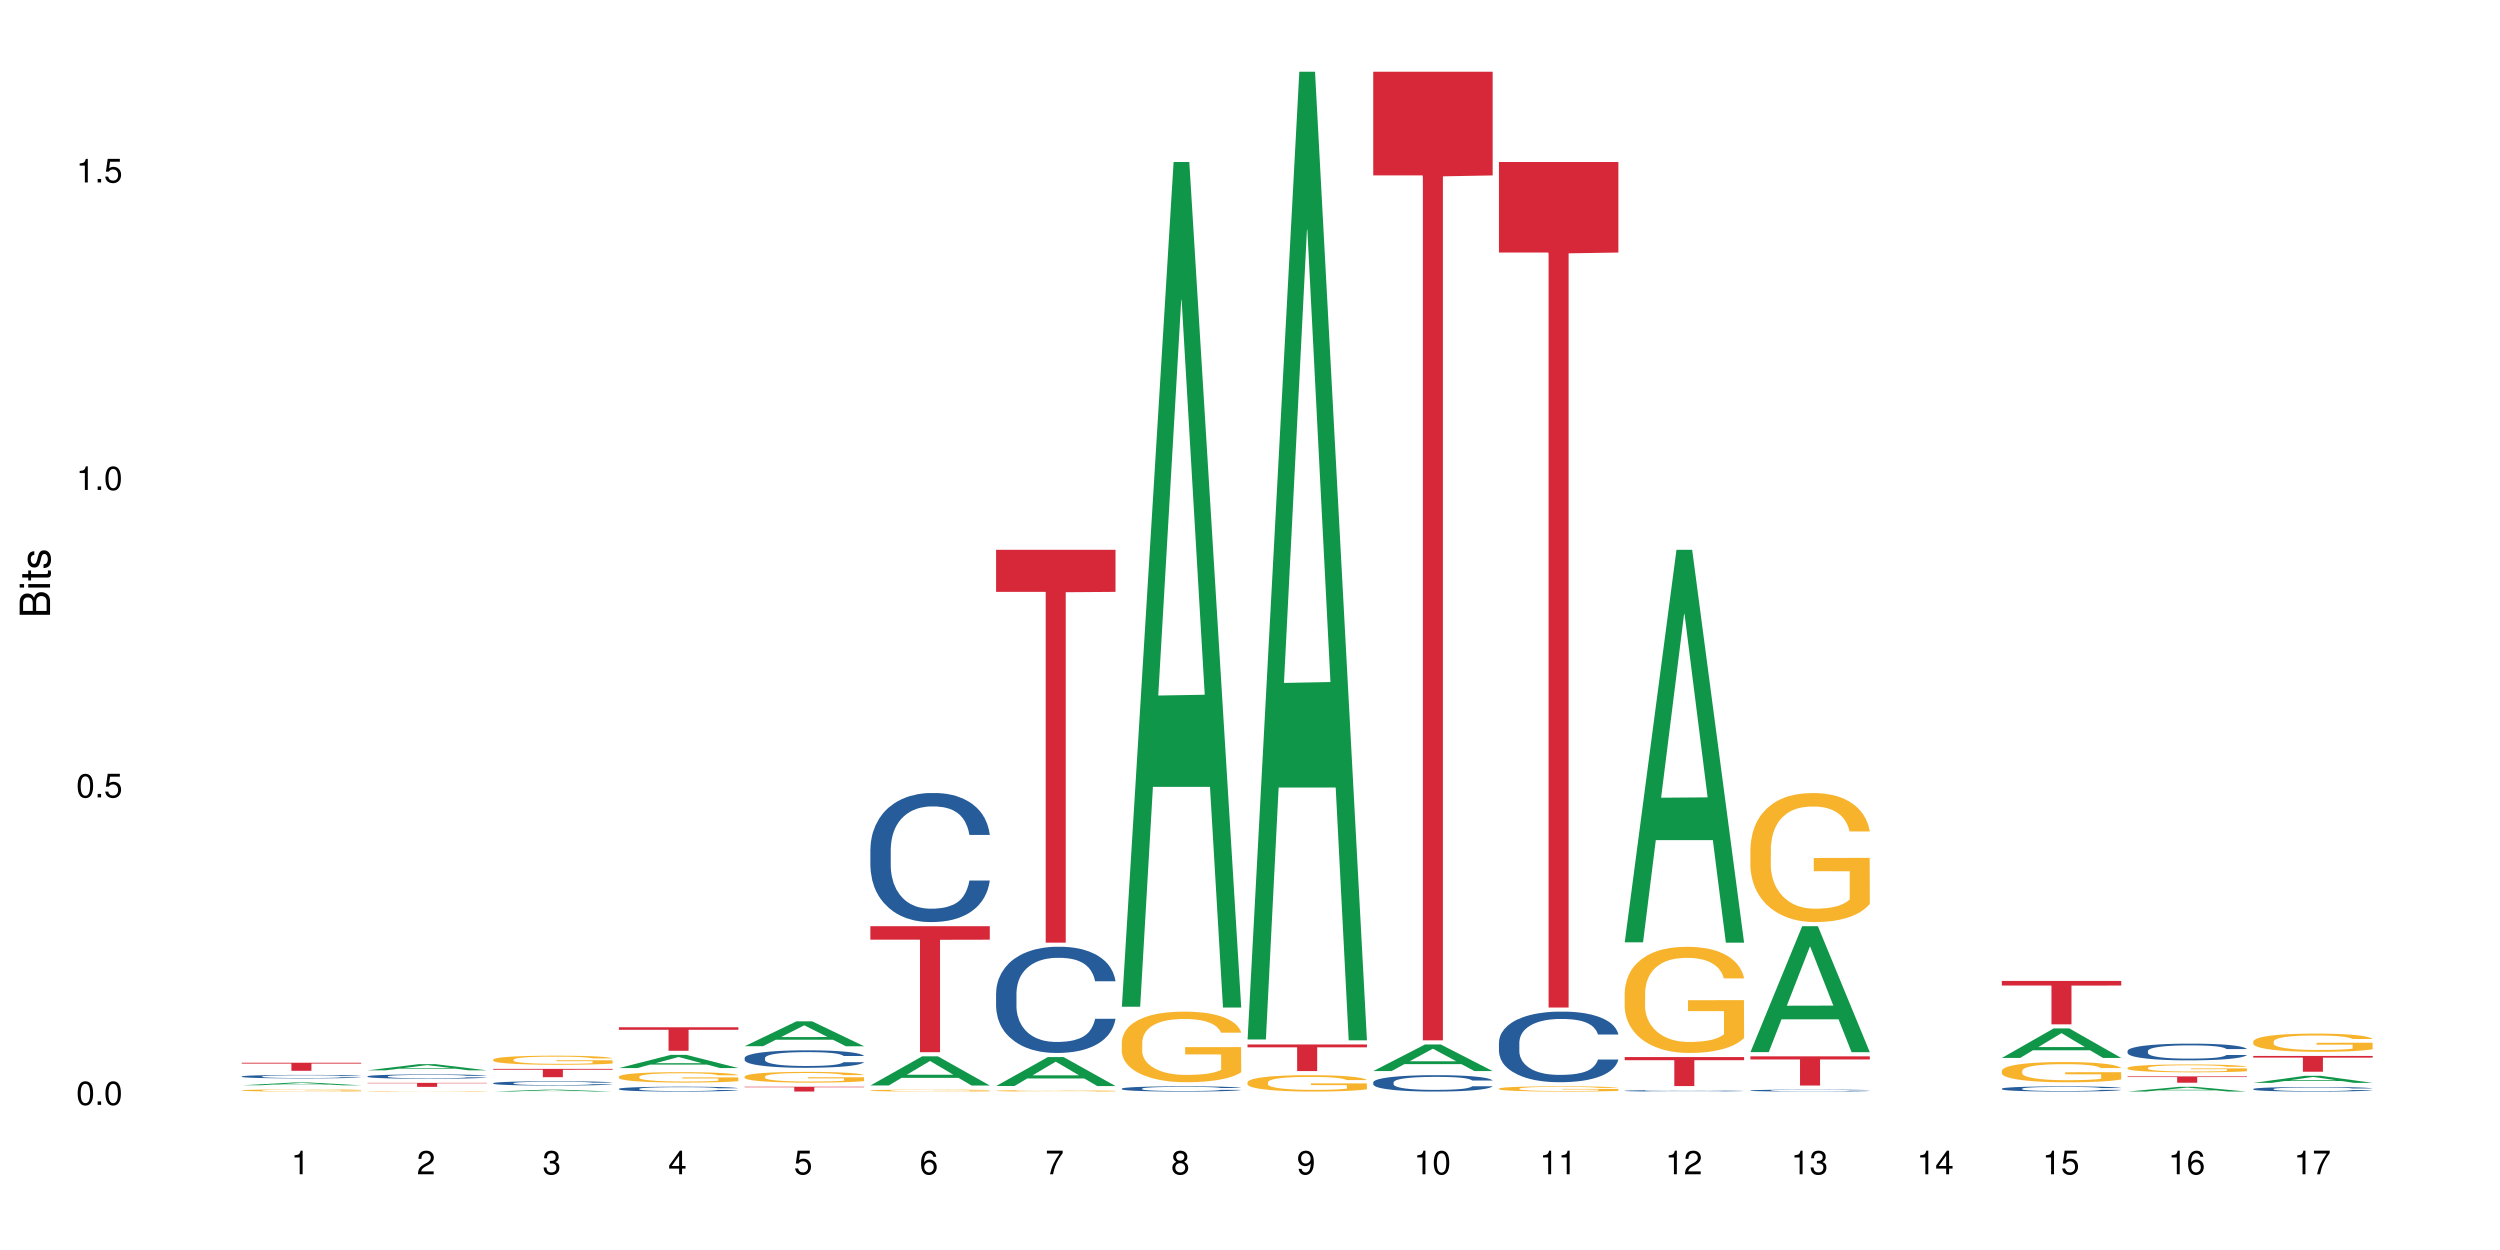 <?xml version="1.0" encoding="UTF-8"?>
<svg xmlns="http://www.w3.org/2000/svg" xmlns:xlink="http://www.w3.org/1999/xlink" width="720pt" height="360pt" viewBox="0 0 720 360" version="1.1">
<defs>
<g>
<symbol overflow="visible" id="glyph0-0">
<path style="stroke:none;" d=""/>
</symbol>
<symbol overflow="visible" id="glyph0-1">
<path style="stroke:none;" d="M 2.641 -6.797 C 2 -6.797 1.422 -6.531 1.078 -6.047 C 0.641 -5.453 0.406 -4.547 0.406 -3.297 C 0.406 -1 1.188 0.219 2.641 0.219 C 4.078 0.219 4.859 -1 4.859 -3.234 C 4.859 -4.562 4.656 -5.438 4.203 -6.047 C 3.844 -6.531 3.281 -6.797 2.641 -6.797 Z M 2.641 -6.047 C 3.547 -6.047 4 -5.125 4 -3.312 C 4 -1.375 3.562 -0.484 2.625 -0.484 C 1.734 -0.484 1.281 -1.422 1.281 -3.281 C 1.281 -5.141 1.734 -6.047 2.641 -6.047 Z M 2.641 -6.047 "/>
</symbol>
<symbol overflow="visible" id="glyph0-2">
<path style="stroke:none;" d="M 1.828 -1 L 0.828 -1 L 0.828 0 L 1.828 0 Z M 1.828 -1 "/>
</symbol>
<symbol overflow="visible" id="glyph0-3">
<path style="stroke:none;" d="M 4.562 -6.797 L 1.062 -6.797 L 0.547 -3.094 L 1.328 -3.094 C 1.719 -3.562 2.047 -3.734 2.578 -3.734 C 3.484 -3.734 4.062 -3.109 4.062 -2.094 C 4.062 -1.125 3.484 -0.531 2.578 -0.531 C 1.828 -0.531 1.375 -0.906 1.188 -1.672 L 0.328 -1.672 C 0.453 -1.109 0.547 -0.844 0.75 -0.594 C 1.125 -0.078 1.828 0.219 2.594 0.219 C 3.969 0.219 4.922 -0.781 4.922 -2.219 C 4.922 -3.562 4.031 -4.484 2.719 -4.484 C 2.25 -4.484 1.859 -4.359 1.469 -4.062 L 1.734 -5.969 L 4.562 -5.969 Z M 4.562 -6.797 "/>
</symbol>
<symbol overflow="visible" id="glyph0-4">
<path style="stroke:none;" d="M 2.484 -4.844 L 2.484 0 L 3.328 0 L 3.328 -6.797 L 2.766 -6.797 C 2.469 -5.75 2.281 -5.609 0.984 -5.453 L 0.984 -4.844 Z M 2.484 -4.844 "/>
</symbol>
<symbol overflow="visible" id="glyph0-5">
<path style="stroke:none;" d="M 4.859 -0.828 L 1.281 -0.828 C 1.359 -1.391 1.672 -1.75 2.5 -2.234 L 3.469 -2.75 C 4.406 -3.266 4.906 -3.969 4.906 -4.812 C 4.906 -5.375 4.672 -5.906 4.266 -6.266 C 3.859 -6.625 3.375 -6.797 2.719 -6.797 C 1.859 -6.797 1.219 -6.5 0.844 -5.922 C 0.609 -5.562 0.5 -5.125 0.484 -4.438 L 1.328 -4.438 C 1.359 -4.906 1.406 -5.188 1.531 -5.406 C 1.75 -5.812 2.188 -6.062 2.703 -6.062 C 3.469 -6.062 4.031 -5.516 4.031 -4.781 C 4.031 -4.25 3.719 -3.797 3.125 -3.438 L 2.234 -2.938 C 0.812 -2.141 0.406 -1.5 0.328 0 L 4.859 0 Z M 4.859 -0.828 "/>
</symbol>
<symbol overflow="visible" id="glyph0-6">
<path style="stroke:none;" d="M 2.125 -3.125 L 2.578 -3.125 C 3.516 -3.125 3.984 -2.703 3.984 -1.891 C 3.984 -1.031 3.469 -0.531 2.578 -0.531 C 1.656 -0.531 1.203 -0.984 1.156 -1.969 L 0.312 -1.969 C 0.344 -1.422 0.438 -1.078 0.609 -0.766 C 0.953 -0.109 1.625 0.219 2.547 0.219 C 3.953 0.219 4.859 -0.609 4.859 -1.906 C 4.859 -2.766 4.516 -3.25 3.703 -3.516 C 4.344 -3.766 4.656 -4.25 4.656 -4.938 C 4.656 -6.109 3.875 -6.797 2.578 -6.797 C 1.203 -6.797 0.484 -6.047 0.453 -4.609 L 1.297 -4.609 C 1.312 -5.016 1.344 -5.25 1.453 -5.453 C 1.641 -5.828 2.062 -6.062 2.594 -6.062 C 3.344 -6.062 3.797 -5.625 3.797 -4.906 C 3.797 -4.422 3.609 -4.141 3.25 -3.984 C 3.016 -3.891 2.719 -3.844 2.125 -3.844 Z M 2.125 -3.125 "/>
</symbol>
<symbol overflow="visible" id="glyph0-7">
<path style="stroke:none;" d="M 3.141 -1.625 L 3.141 0 L 3.984 0 L 3.984 -1.625 L 4.984 -1.625 L 4.984 -2.391 L 3.984 -2.391 L 3.984 -6.797 L 3.359 -6.797 L 0.266 -2.516 L 0.266 -1.625 Z M 3.141 -2.391 L 1 -2.391 L 3.141 -5.359 Z M 3.141 -2.391 "/>
</symbol>
<symbol overflow="visible" id="glyph0-8">
<path style="stroke:none;" d="M 4.781 -5.031 C 4.609 -6.141 3.891 -6.797 2.844 -6.797 C 2.094 -6.797 1.422 -6.438 1.031 -5.828 C 0.609 -5.172 0.406 -4.344 0.406 -3.094 C 0.406 -1.953 0.578 -1.234 0.984 -0.625 C 1.359 -0.078 1.953 0.219 2.703 0.219 C 3.984 0.219 4.922 -0.734 4.922 -2.078 C 4.922 -3.344 4.062 -4.234 2.844 -4.234 C 2.172 -4.234 1.641 -3.969 1.281 -3.469 C 1.281 -5.125 1.828 -6.047 2.797 -6.047 C 3.391 -6.047 3.797 -5.672 3.938 -5.031 Z M 2.734 -3.484 C 3.547 -3.484 4.062 -2.922 4.062 -2 C 4.062 -1.156 3.484 -0.531 2.703 -0.531 C 1.922 -0.531 1.328 -1.188 1.328 -2.047 C 1.328 -2.891 1.906 -3.484 2.734 -3.484 Z M 2.734 -3.484 "/>
</symbol>
<symbol overflow="visible" id="glyph0-9">
<path style="stroke:none;" d="M 4.984 -6.797 L 0.438 -6.797 L 0.438 -5.969 L 4.109 -5.969 C 2.5 -3.656 1.828 -2.234 1.328 0 L 2.219 0 C 2.594 -2.172 3.453 -4.047 4.984 -6.094 Z M 4.984 -6.797 "/>
</symbol>
<symbol overflow="visible" id="glyph0-10">
<path style="stroke:none;" d="M 3.75 -3.578 C 4.453 -4 4.688 -4.344 4.688 -4.984 C 4.688 -6.047 3.844 -6.797 2.641 -6.797 C 1.438 -6.797 0.594 -6.047 0.594 -4.984 C 0.594 -4.359 0.828 -4.016 1.516 -3.578 C 0.734 -3.203 0.359 -2.641 0.359 -1.891 C 0.359 -0.641 1.297 0.219 2.641 0.219 C 3.984 0.219 4.922 -0.641 4.922 -1.875 C 4.922 -2.641 4.531 -3.203 3.75 -3.578 Z M 2.641 -6.047 C 3.359 -6.047 3.812 -5.625 3.812 -4.969 C 3.812 -4.344 3.344 -3.922 2.641 -3.922 C 1.922 -3.922 1.453 -4.344 1.453 -4.984 C 1.453 -5.625 1.922 -6.047 2.641 -6.047 Z M 2.641 -3.203 C 3.484 -3.203 4.062 -2.672 4.062 -1.875 C 4.062 -1.062 3.484 -0.531 2.625 -0.531 C 1.797 -0.531 1.219 -1.078 1.219 -1.875 C 1.219 -2.672 1.797 -3.203 2.641 -3.203 Z M 2.641 -3.203 "/>
</symbol>
<symbol overflow="visible" id="glyph0-11">
<path style="stroke:none;" d="M 0.516 -1.547 C 0.672 -0.438 1.406 0.219 2.438 0.219 C 3.188 0.219 3.859 -0.141 4.266 -0.75 C 4.688 -1.406 4.891 -2.25 4.891 -3.484 C 4.891 -4.625 4.703 -5.359 4.312 -5.953 C 3.938 -6.5 3.344 -6.797 2.594 -6.797 C 1.297 -6.797 0.359 -5.844 0.359 -4.516 C 0.359 -3.25 1.234 -2.344 2.453 -2.344 C 3.094 -2.344 3.562 -2.578 4.016 -3.109 C 4 -1.453 3.469 -0.531 2.5 -0.531 C 1.906 -0.531 1.484 -0.906 1.359 -1.547 Z M 2.578 -6.062 C 3.375 -6.062 3.969 -5.406 3.969 -4.531 C 3.969 -3.688 3.375 -3.094 2.547 -3.094 C 1.734 -3.094 1.234 -3.672 1.234 -4.578 C 1.234 -5.438 1.797 -6.062 2.578 -6.062 Z M 2.578 -6.062 "/>
</symbol>
<symbol overflow="visible" id="glyph1-0">
<path style="stroke:none;" d=""/>
</symbol>
<symbol overflow="visible" id="glyph1-1">
<path style="stroke:none;" d="M 0 -0.953 L 0 -4.891 C 0 -5.719 -0.234 -6.344 -0.734 -6.797 C -1.188 -7.234 -1.812 -7.469 -2.5 -7.469 C -3.547 -7.469 -4.188 -7 -4.625 -5.875 C -4.984 -6.672 -5.641 -7.094 -6.531 -7.094 C -7.156 -7.094 -7.734 -6.859 -8.141 -6.391 C -8.562 -5.938 -8.75 -5.344 -8.75 -4.5 L -8.75 -0.953 Z M -4.984 -2.062 L -7.766 -2.062 L -7.766 -4.219 C -7.766 -4.844 -7.688 -5.203 -7.453 -5.5 C -7.219 -5.812 -6.859 -5.969 -6.375 -5.969 C -5.906 -5.969 -5.531 -5.812 -5.297 -5.5 C -5.062 -5.203 -4.984 -4.844 -4.984 -4.219 Z M -0.984 -2.062 L -4 -2.062 L -4 -4.781 C -4 -5.328 -3.859 -5.688 -3.578 -5.953 C -3.297 -6.219 -2.922 -6.359 -2.484 -6.359 C -2.062 -6.359 -1.688 -6.219 -1.406 -5.953 C -1.109 -5.688 -0.984 -5.328 -0.984 -4.781 Z M -0.984 -2.062 "/>
</symbol>
<symbol overflow="visible" id="glyph1-2">
<path style="stroke:none;" d="M -6.281 -1.797 L -6.281 -0.797 L 0 -0.797 L 0 -1.797 Z M -8.75 -1.797 L -8.75 -0.797 L -7.484 -0.797 L -7.484 -1.797 Z M -8.75 -1.797 "/>
</symbol>
<symbol overflow="visible" id="glyph1-3">
<path style="stroke:none;" d="M -6.281 -3.047 L -6.281 -2.016 L -8.016 -2.016 L -8.016 -1.016 L -6.281 -1.016 L -6.281 -0.172 L -5.469 -0.172 L -5.469 -1.016 L -0.719 -1.016 C -0.078 -1.016 0.281 -1.453 0.281 -2.234 C 0.281 -2.469 0.25 -2.719 0.188 -3.047 L -0.641 -3.047 C -0.609 -2.922 -0.594 -2.766 -0.594 -2.562 C -0.594 -2.141 -0.719 -2.016 -1.156 -2.016 L -5.469 -2.016 L -5.469 -3.047 Z M -6.281 -3.047 "/>
</symbol>
<symbol overflow="visible" id="glyph1-4">
<path style="stroke:none;" d="M -4.531 -5.25 C -5.766 -5.25 -6.469 -4.422 -6.469 -2.969 C -6.469 -1.516 -5.719 -0.562 -4.547 -0.562 C -3.562 -0.562 -3.094 -1.062 -2.734 -2.562 L -2.516 -3.484 C -2.344 -4.188 -2.094 -4.469 -1.625 -4.469 C -1.047 -4.469 -0.641 -3.875 -0.641 -3 C -0.641 -2.453 -0.797 -2 -1.062 -1.75 C -1.25 -1.594 -1.422 -1.531 -1.875 -1.469 L -1.875 -0.406 C -0.422 -0.453 0.281 -1.266 0.281 -2.922 C 0.281 -4.5 -0.5 -5.516 -1.719 -5.516 C -2.656 -5.516 -3.172 -4.984 -3.469 -3.734 L -3.703 -2.766 C -3.891 -1.953 -4.156 -1.609 -4.594 -1.609 C -5.172 -1.609 -5.547 -2.125 -5.547 -2.938 C -5.547 -3.75 -5.203 -4.172 -4.531 -4.203 Z M -4.531 -5.25 "/>
</symbol>
</g>
</defs>
<g id="surface66965">
<rect x="0" y="0" width="720" height="360" style="fill:rgb(100%,100%,100%);fill-opacity:1;stroke:none;"/>
<path style=" stroke:none;fill-rule:nonzero;fill:rgb(6.275%,58.824%,28.235%);fill-opacity:1;" d="M 69.629 312.566 L 69.668 312.566 L 84.551 311.758 L 89.07 311.758 L 104.027 312.57 L 98.77 312.57 L 95.023 312.355 L 78.598 312.355 L 74.922 312.566 L 69.629 312.566 L 80.176 312.27 L 93.516 312.27 L 86.863 311.891 L 86.789 311.887 L 86.719 311.891 L 80.141 312.27 L 80.176 312.27 Z M 69.629 312.566 "/>
<path style=" stroke:none;fill-rule:nonzero;fill:rgb(14.51%,36.078%,60%);fill-opacity:1;" d="M 69.629 310.012 L 69.672 310.012 L 69.672 309.988 L 69.797 309.953 L 70.09 309.91 L 70.383 309.879 L 71.141 309.824 L 72.188 309.773 L 73.277 309.734 L 74.074 309.707 L 74.789 309.691 L 76.426 309.656 L 77.473 309.641 L 78.605 309.625 L 79.992 309.609 L 80.996 309.598 L 83.262 309.586 L 84.941 309.578 L 86.242 309.574 L 89.051 309.574 L 90.73 309.578 L 91.945 309.582 L 93.289 309.59 L 94.422 309.598 L 96.391 309.617 L 98.152 309.645 L 98.949 309.66 L 100.207 309.688 L 101.172 309.715 L 101.844 309.738 L 102.602 309.773 L 103.27 309.812 L 103.773 309.859 L 104.027 309.898 L 98.152 309.898 L 97.859 309.863 L 97.523 309.836 L 96.895 309.797 L 96.266 309.77 L 95.387 309.746 L 94.586 309.727 L 93.496 309.711 L 92.531 309.699 L 91.527 309.691 L 90.562 309.684 L 88.715 309.68 L 85.777 309.68 L 84.145 309.688 L 83.262 309.695 L 82.004 309.707 L 81.121 309.719 L 80.074 309.738 L 79.359 309.754 L 78.48 309.777 L 77.852 309.797 L 77.137 309.828 L 76.719 309.852 L 76.34 309.879 L 76.004 309.906 L 75.754 309.938 L 75.586 309.973 L 75.5 310.008 L 75.5 310.148 L 75.586 310.18 L 75.797 310.219 L 76.34 310.277 L 77.137 310.324 L 78.062 310.363 L 78.941 310.391 L 80.117 310.418 L 81.164 310.438 L 82.676 310.453 L 83.555 310.461 L 84.898 310.469 L 86.281 310.473 L 88.129 310.473 L 89.766 310.469 L 90.855 310.465 L 91.988 310.457 L 93.539 310.441 L 94.504 310.426 L 95.344 310.41 L 95.973 310.391 L 96.391 310.379 L 97.02 310.348 L 97.523 310.316 L 97.902 310.285 L 98.152 310.254 L 104.027 310.254 L 103.773 310.293 L 103.398 310.328 L 103.02 310.352 L 102.434 310.387 L 101.762 310.414 L 100.797 310.445 L 100 310.469 L 98.949 310.488 L 97.984 310.508 L 96.938 310.523 L 95.387 310.543 L 94.379 310.551 L 93.289 310.559 L 91.988 310.566 L 90.352 310.57 L 88.59 310.574 L 86.953 310.578 L 85.191 310.574 L 83.891 310.57 L 82.172 310.562 L 80.031 310.547 L 78.48 310.527 L 77.266 310.512 L 76.215 310.492 L 75.039 310.469 L 73.531 310.43 L 72.609 310.398 L 71.977 310.371 L 71.266 310.336 L 70.762 310.305 L 70.176 310.254 L 69.754 310.188 L 69.629 310.137 Z M 69.629 310.012 "/>
<path style=" stroke:none;fill-rule:nonzero;fill:rgb(96.863%,70.196%,16.863%);fill-opacity:1;" d="M 69.629 314.016 L 69.672 314.016 L 69.672 314.004 L 69.84 313.977 L 70.258 313.941 L 70.805 313.914 L 71.391 313.891 L 71.77 313.879 L 72.398 313.859 L 72.941 313.848 L 74.328 313.824 L 76.09 313.801 L 77.055 313.789 L 78.145 313.781 L 79.695 313.77 L 80.41 313.766 L 82.59 313.754 L 85.066 313.75 L 90.77 313.75 L 93.121 313.758 L 94.461 313.762 L 95.512 313.77 L 96.602 313.777 L 97.945 313.789 L 99.203 313.801 L 100.207 313.816 L 101.215 313.832 L 102.055 313.852 L 102.766 313.871 L 103.398 313.895 L 103.773 313.914 L 104.027 313.934 L 98.195 313.934 L 97.859 313.914 L 97.48 313.898 L 96.852 313.879 L 95.594 313.855 L 94.422 313.84 L 93.414 313.832 L 92.156 313.824 L 90.938 313.816 L 89.555 313.816 L 88.715 313.812 L 86.492 313.812 L 84.48 313.816 L 83.305 313.82 L 82.465 313.828 L 81.289 313.836 L 80.578 313.844 L 80.156 313.848 L 78.898 313.863 L 78.062 313.879 L 77.598 313.891 L 77.012 313.906 L 76.594 313.922 L 76.133 313.945 L 75.879 313.965 L 75.543 314 L 75.5 314.105 L 75.629 314.125 L 75.879 314.148 L 76.215 314.168 L 76.719 314.191 L 77.223 314.207 L 78.102 314.23 L 78.859 314.246 L 79.445 314.254 L 80.578 314.27 L 81.039 314.273 L 82.129 314.285 L 83.262 314.293 L 84.645 314.301 L 85.695 314.305 L 89.512 314.305 L 92.027 314.301 L 93.625 314.297 L 94.715 314.293 L 95.426 314.289 L 96.309 314.281 L 96.938 314.277 L 97.523 314.27 L 98.238 314.262 L 98.238 314.125 L 87.875 314.125 L 87.875 314.062 L 103.984 314.062 L 104.027 314.281 L 103.145 314.297 L 102.055 314.312 L 101.004 314.324 L 99.914 314.336 L 98.363 314.344 L 97.105 314.352 L 95.176 314.359 L 93.414 314.363 L 91.566 314.367 L 89.934 314.371 L 86.281 314.371 L 84.438 314.367 L 82.969 314.363 L 81.625 314.355 L 80.285 314.348 L 78.605 314.336 L 77.516 314.328 L 76.383 314.316 L 75.25 314.301 L 74.242 314.285 L 73.574 314.273 L 72.902 314.262 L 72.188 314.242 L 71.516 314.223 L 71.012 314.207 L 70.551 314.188 L 70.215 314.168 L 69.883 314.141 L 69.715 314.121 L 69.629 314.102 Z M 69.629 314.016 "/>
<path style=" stroke:none;fill-rule:nonzero;fill:rgb(83.922%,15.686%,22.353%);fill-opacity:1;" d="M 69.629 306.066 L 104.027 306.066 L 104.027 306.316 L 89.691 306.316 L 89.691 308.395 L 83.922 308.395 L 83.922 306.32 L 83.84 306.316 L 69.629 306.316 Z M 69.629 306.066 "/>
<path style=" stroke:none;fill-rule:nonzero;fill:rgb(6.275%,58.824%,28.235%);fill-opacity:1;" d="M 105.836 308.25 L 105.871 308.25 L 120.758 306.461 L 125.277 306.461 L 140.234 308.254 L 134.977 308.254 L 131.23 307.785 L 114.805 307.785 L 111.129 308.25 L 105.836 308.25 L 116.383 307.594 L 129.723 307.59 L 123.07 306.754 L 122.996 306.754 L 122.926 306.758 L 116.348 307.59 L 116.383 307.594 Z M 105.836 308.25 "/>
<path style=" stroke:none;fill-rule:nonzero;fill:rgb(14.51%,36.078%,60%);fill-opacity:1;" d="M 105.836 309.977 L 105.879 309.977 L 105.879 309.945 L 106.004 309.902 L 106.297 309.848 L 106.59 309.812 L 107.348 309.742 L 108.395 309.68 L 109.484 309.629 L 110.281 309.598 L 110.996 309.574 L 112.633 309.535 L 113.68 309.512 L 114.812 309.492 L 116.195 309.473 L 117.203 309.461 L 119.469 309.445 L 121.148 309.434 L 125.258 309.434 L 126.938 309.438 L 128.152 309.441 L 129.496 309.453 L 130.629 309.461 L 132.598 309.488 L 134.359 309.52 L 135.156 309.535 L 136.414 309.574 L 137.379 309.605 L 138.051 309.637 L 138.809 309.68 L 139.477 309.73 L 139.98 309.789 L 140.234 309.836 L 134.359 309.836 L 134.066 309.793 L 133.73 309.758 L 133.102 309.711 L 132.473 309.676 L 131.59 309.645 L 130.793 309.621 L 129.703 309.602 L 128.738 309.586 L 127.734 309.574 L 126.77 309.57 L 124.922 309.562 L 122.781 309.562 L 121.984 309.566 L 120.352 309.574 L 119.469 309.582 L 118.211 309.598 L 117.328 309.613 L 116.281 309.637 L 115.566 309.656 L 114.688 309.684 L 114.059 309.711 L 113.344 309.75 L 112.926 309.777 L 112.547 309.809 L 112.211 309.848 L 111.961 309.887 L 111.793 309.93 L 111.707 309.969 L 111.707 310.148 L 111.793 310.188 L 112.004 310.234 L 112.547 310.305 L 113.344 310.367 L 114.27 310.414 L 115.148 310.449 L 115.652 310.465 L 116.324 310.484 L 117.371 310.504 L 118.883 310.527 L 119.762 310.539 L 121.105 310.547 L 122.488 310.551 L 124.336 310.551 L 125.973 310.547 L 127.062 310.543 L 128.195 310.531 L 129.746 310.512 L 130.711 310.496 L 131.551 310.473 L 132.18 310.449 L 132.598 310.434 L 133.227 310.398 L 133.73 310.359 L 134.109 310.32 L 134.359 310.281 L 140.234 310.281 L 139.98 310.324 L 139.605 310.371 L 139.227 310.402 L 138.641 310.441 L 137.969 310.477 L 137.004 310.52 L 136.207 310.543 L 135.156 310.574 L 134.191 310.594 L 133.145 310.613 L 131.59 310.637 L 130.586 310.648 L 129.496 310.66 L 128.195 310.668 L 126.559 310.676 L 124.797 310.68 L 123.16 310.684 L 121.398 310.68 L 120.098 310.676 L 118.379 310.664 L 116.238 310.645 L 114.688 310.621 L 113.469 310.602 L 112.422 310.578 L 111.246 310.547 L 109.738 310.496 L 108.816 310.457 L 108.184 310.426 L 107.473 310.383 L 106.969 310.34 L 106.383 310.277 L 105.961 310.195 L 105.836 310.133 Z M 105.836 309.977 "/>
<path style=" stroke:none;fill-rule:nonzero;fill:rgb(96.863%,70.196%,16.863%);fill-opacity:1;" d="M 105.836 314.273 L 105.879 314.273 L 105.879 314.27 L 106.047 314.262 L 106.465 314.254 L 107.012 314.246 L 107.598 314.238 L 107.977 314.234 L 108.605 314.23 L 109.148 314.227 L 110.535 314.223 L 112.297 314.215 L 113.262 314.211 L 114.352 314.211 L 115.902 314.207 L 116.617 314.207 L 118.797 314.203 L 121.273 314.199 L 125.258 314.199 L 126.977 314.203 L 130.668 314.203 L 131.719 314.207 L 132.809 314.207 L 134.152 314.211 L 135.41 314.215 L 136.414 314.219 L 137.422 314.223 L 138.262 314.227 L 138.973 314.234 L 139.605 314.242 L 139.98 314.246 L 140.234 314.25 L 134.402 314.25 L 134.066 314.246 L 133.688 314.242 L 131.801 314.23 L 130.629 314.227 L 129.621 314.223 L 128.363 314.223 L 127.145 314.219 L 120.688 314.219 L 119.512 314.223 L 117.496 314.223 L 116.785 314.227 L 116.363 314.227 L 115.105 314.23 L 114.27 314.238 L 113.805 314.238 L 113.219 314.246 L 112.801 314.25 L 112.34 314.254 L 112.086 314.258 L 111.75 314.27 L 111.707 314.297 L 111.836 314.305 L 112.086 314.309 L 112.422 314.316 L 113.43 314.324 L 114.309 314.332 L 115.066 314.336 L 115.652 314.34 L 116.785 314.344 L 117.246 314.344 L 118.336 314.348 L 119.469 314.348 L 120.852 314.352 L 129.828 314.352 L 130.922 314.348 L 132.516 314.348 L 133.145 314.344 L 133.73 314.344 L 134.445 314.34 L 134.445 314.305 L 124.082 314.305 L 124.082 314.285 L 140.191 314.285 L 140.234 314.348 L 139.352 314.352 L 138.262 314.355 L 137.211 314.359 L 136.121 314.359 L 134.57 314.363 L 133.312 314.367 L 129.621 314.367 L 127.773 314.371 L 120.645 314.371 L 119.176 314.367 L 117.832 314.367 L 116.492 314.363 L 114.812 314.363 L 113.723 314.359 L 111.457 314.352 L 110.449 314.348 L 109.781 314.344 L 109.109 314.34 L 108.395 314.336 L 107.723 314.332 L 107.219 314.324 L 106.758 314.32 L 106.422 314.316 L 106.09 314.309 L 105.922 314.301 L 105.836 314.297 Z M 105.836 314.273 "/>
<path style=" stroke:none;fill-rule:nonzero;fill:rgb(83.922%,15.686%,22.353%);fill-opacity:1;" d="M 105.836 311.859 L 140.234 311.859 L 140.234 311.984 L 125.898 311.988 L 125.898 313.02 L 120.129 313.02 L 120.129 311.988 L 120.047 311.984 L 105.836 311.984 Z M 105.836 311.859 "/>
<path style=" stroke:none;fill-rule:nonzero;fill:rgb(6.275%,58.824%,28.235%);fill-opacity:1;" d="M 142.043 314.371 L 142.078 314.371 L 156.965 313.824 L 161.484 313.824 L 176.441 314.371 L 171.184 314.371 L 167.438 314.227 L 151.012 314.227 L 147.336 314.371 L 142.043 314.371 L 152.59 314.168 L 165.93 314.168 L 159.277 313.914 L 159.203 313.91 L 159.133 313.914 L 152.555 314.168 L 152.59 314.168 Z M 142.043 314.371 "/>
<path style=" stroke:none;fill-rule:nonzero;fill:rgb(14.51%,36.078%,60%);fill-opacity:1;" d="M 142.043 311.945 L 142.086 311.941 L 142.086 311.914 L 142.211 311.871 L 142.504 311.816 L 142.797 311.781 L 143.555 311.715 L 144.602 311.648 L 145.691 311.602 L 146.488 311.57 L 147.203 311.547 L 148.84 311.504 L 149.887 311.484 L 151.02 311.465 L 152.402 311.445 L 153.41 311.434 L 155.676 311.418 L 157.355 311.41 L 158.652 311.406 L 161.465 311.406 L 163.145 311.41 L 164.359 311.414 L 165.703 311.426 L 166.832 311.434 L 168.805 311.461 L 170.566 311.492 L 171.363 311.508 L 172.621 311.543 L 173.586 311.578 L 174.258 311.609 L 175.012 311.648 L 175.684 311.699 L 176.188 311.758 L 176.441 311.809 L 170.566 311.809 L 170.273 311.762 L 169.938 311.727 L 169.309 311.68 L 168.68 311.648 L 167.797 311.613 L 167 311.594 L 165.91 311.57 L 164.945 311.559 L 163.941 311.547 L 162.977 311.539 L 161.129 311.535 L 158.191 311.535 L 156.559 311.547 L 155.676 311.555 L 154.418 311.57 L 153.535 311.582 L 152.488 311.605 L 151.773 311.625 L 150.895 311.656 L 150.266 311.68 L 149.551 311.719 L 149.133 311.746 L 148.754 311.777 L 148.418 311.816 L 148.168 311.855 L 148 311.898 L 147.914 311.938 L 147.914 312.113 L 148 312.156 L 148.211 312.203 L 148.754 312.27 L 149.551 312.332 L 150.473 312.379 L 151.355 312.414 L 151.859 312.43 L 152.531 312.445 L 153.578 312.469 L 155.09 312.492 L 155.969 312.5 L 157.312 312.512 L 158.695 312.516 L 160.543 312.516 L 162.18 312.512 L 163.27 312.504 L 164.402 312.496 L 165.953 312.477 L 166.918 312.457 L 167.758 312.438 L 168.387 312.414 L 168.805 312.398 L 169.434 312.363 L 169.938 312.324 L 170.316 312.285 L 170.566 312.246 L 176.441 312.246 L 176.188 312.289 L 175.812 312.336 L 175.434 312.367 L 174.848 312.406 L 174.176 312.441 L 173.211 312.48 L 172.414 312.508 L 171.363 312.535 L 170.398 312.559 L 169.352 312.578 L 167.797 312.598 L 166.793 312.609 L 165.703 312.621 L 164.402 312.629 L 162.766 312.637 L 161.004 312.641 L 159.367 312.645 L 157.605 312.641 L 156.305 312.637 L 154.586 312.625 L 152.445 312.605 L 150.895 312.586 L 149.676 312.562 L 148.629 312.539 L 147.453 312.512 L 145.945 312.461 L 145.02 312.422 L 144.391 312.391 L 143.68 312.348 L 143.176 312.305 L 142.59 312.242 L 142.168 312.164 L 142.043 312.102 Z M 142.043 311.945 "/>
<path style=" stroke:none;fill-rule:nonzero;fill:rgb(96.863%,70.196%,16.863%);fill-opacity:1;" d="M 142.043 305.156 L 142.086 305.156 L 142.086 305.109 L 142.254 305 L 142.672 304.852 L 143.219 304.73 L 143.805 304.633 L 144.184 304.582 L 144.812 304.512 L 145.355 304.461 L 146.742 304.352 L 148.504 304.25 L 149.469 304.207 L 150.559 304.168 L 152.109 304.121 L 152.824 304.105 L 155.004 304.066 L 157.48 304.043 L 160.207 304.035 L 161.465 304.039 L 163.184 304.047 L 165.535 304.074 L 166.875 304.098 L 167.926 304.121 L 169.016 304.152 L 170.359 304.199 L 171.617 304.258 L 172.621 304.316 L 173.629 304.387 L 174.469 304.465 L 175.18 304.547 L 175.812 304.648 L 176.188 304.73 L 176.441 304.816 L 170.609 304.816 L 170.273 304.73 L 169.895 304.668 L 169.266 304.59 L 168.637 304.531 L 168.008 304.484 L 166.832 304.422 L 165.828 304.387 L 164.57 304.352 L 163.352 304.332 L 161.969 304.316 L 161.129 304.312 L 158.906 304.312 L 156.891 304.328 L 155.719 304.348 L 154.879 304.367 L 153.703 304.402 L 152.992 304.43 L 152.57 304.449 L 151.312 304.523 L 150.473 304.59 L 150.012 304.637 L 149.426 304.707 L 149.008 304.773 L 148.547 304.867 L 148.293 304.941 L 147.957 305.102 L 147.914 305.535 L 148.043 305.625 L 148.293 305.723 L 148.629 305.809 L 149.133 305.898 L 149.637 305.969 L 150.516 306.062 L 151.273 306.125 L 151.859 306.164 L 152.992 306.23 L 153.453 306.25 L 154.543 306.293 L 155.676 306.328 L 157.059 306.355 L 158.109 306.371 L 159.785 306.383 L 161.926 306.383 L 164.441 306.367 L 166.035 306.352 L 167.129 306.332 L 167.84 306.312 L 168.723 306.289 L 169.352 306.262 L 169.938 306.238 L 170.652 306.195 L 170.652 305.625 L 160.289 305.621 L 160.289 305.355 L 176.398 305.352 L 176.441 306.289 L 175.559 306.352 L 174.469 306.414 L 173.418 306.461 L 172.328 306.504 L 170.777 306.547 L 169.52 306.578 L 167.59 306.609 L 165.828 306.633 L 163.98 306.645 L 162.344 306.652 L 160.418 306.656 L 158.695 306.652 L 156.852 306.637 L 155.383 306.617 L 154.039 306.594 L 152.699 306.562 L 151.02 306.512 L 149.93 306.473 L 148.797 306.422 L 147.664 306.363 L 146.656 306.297 L 145.984 306.246 L 145.316 306.188 L 144.602 306.117 L 143.93 306.035 L 143.426 305.961 L 142.965 305.879 L 142.629 305.801 L 142.293 305.691 L 142.129 305.605 L 142.043 305.531 Z M 142.043 305.156 "/>
<path style=" stroke:none;fill-rule:nonzero;fill:rgb(83.922%,15.686%,22.353%);fill-opacity:1;" d="M 142.043 307.836 L 176.441 307.836 L 176.441 308.09 L 162.105 308.094 L 162.105 310.227 L 156.336 310.227 L 156.336 308.098 L 156.254 308.09 L 142.043 308.09 Z M 142.043 307.836 "/>
<path style=" stroke:none;fill-rule:nonzero;fill:rgb(6.275%,58.824%,28.235%);fill-opacity:1;" d="M 178.25 307.602 L 178.285 307.598 L 193.172 303.809 L 197.691 303.809 L 212.648 307.605 L 207.391 307.605 L 203.645 306.613 L 187.219 306.613 L 183.543 307.602 L 178.25 307.602 L 188.797 306.203 L 202.137 306.203 L 195.484 304.43 L 195.41 304.426 L 195.34 304.438 L 188.762 306.203 L 188.797 306.203 Z M 178.25 307.602 "/>
<path style=" stroke:none;fill-rule:nonzero;fill:rgb(14.51%,36.078%,60%);fill-opacity:1;" d="M 178.25 313.574 L 178.293 313.574 L 178.293 313.543 L 178.418 313.496 L 178.711 313.434 L 179.004 313.391 L 179.762 313.316 L 180.809 313.242 L 181.898 313.184 L 182.695 313.152 L 183.41 313.125 L 185.047 313.078 L 186.094 313.055 L 187.227 313.031 L 188.609 313.012 L 189.617 312.996 L 191.883 312.977 L 193.562 312.969 L 194.859 312.965 L 197.672 312.965 L 199.348 312.969 L 200.566 312.977 L 201.91 312.984 L 203.039 312.996 L 205.012 313.023 L 206.773 313.062 L 207.57 313.082 L 208.828 313.121 L 209.793 313.16 L 210.465 313.195 L 211.219 313.242 L 211.891 313.301 L 212.395 313.363 L 212.648 313.422 L 206.773 313.422 L 206.48 313.367 L 206.145 313.328 L 205.516 313.277 L 204.887 313.238 L 204.004 313.203 L 203.207 313.176 L 202.117 313.152 L 201.152 313.137 L 200.148 313.125 L 199.184 313.117 L 197.336 313.109 L 195.195 313.109 L 194.398 313.113 L 192.766 313.121 L 191.883 313.133 L 190.625 313.148 L 189.742 313.168 L 188.695 313.191 L 187.98 313.215 L 187.102 313.246 L 186.473 313.277 L 185.758 313.32 L 185.34 313.352 L 184.961 313.387 L 184.625 313.43 L 184.375 313.477 L 184.207 313.523 L 184.121 313.57 L 184.121 313.77 L 184.207 313.816 L 184.418 313.867 L 184.961 313.949 L 185.758 314.016 L 186.68 314.07 L 187.562 314.109 L 188.066 314.125 L 188.738 314.148 L 189.785 314.172 L 191.297 314.199 L 192.176 314.207 L 193.52 314.219 L 194.902 314.223 L 196.75 314.223 L 198.387 314.219 L 199.477 314.211 L 200.609 314.203 L 202.16 314.18 L 203.125 314.16 L 203.965 314.137 L 204.594 314.109 L 205.012 314.09 L 205.641 314.051 L 206.145 314.008 L 206.523 313.961 L 206.773 313.918 L 212.648 313.918 L 212.395 313.969 L 212.016 314.02 L 211.641 314.059 L 211.055 314.102 L 210.383 314.141 L 209.418 314.188 L 208.621 314.215 L 207.57 314.25 L 206.605 314.273 L 205.559 314.293 L 204.004 314.32 L 203 314.332 L 201.91 314.344 L 200.609 314.355 L 198.973 314.363 L 197.211 314.371 L 195.574 314.371 L 193.812 314.367 L 192.512 314.363 L 190.793 314.352 L 188.652 314.328 L 187.102 314.305 L 185.883 314.281 L 184.836 314.254 L 183.66 314.219 L 182.152 314.164 L 181.227 314.117 L 180.598 314.082 L 179.887 314.031 L 179.383 313.988 L 178.797 313.914 L 178.375 313.824 L 178.25 313.754 Z M 178.25 313.574 "/>
<path style=" stroke:none;fill-rule:nonzero;fill:rgb(96.863%,70.196%,16.863%);fill-opacity:1;" d="M 178.25 310.07 L 178.293 310.066 L 178.293 310.012 L 178.461 309.887 L 178.879 309.719 L 179.426 309.578 L 180.012 309.469 L 180.391 309.41 L 181.02 309.328 L 181.562 309.27 L 182.949 309.145 L 184.711 309.031 L 185.676 308.98 L 186.766 308.938 L 188.316 308.883 L 189.031 308.863 L 191.211 308.82 L 193.688 308.793 L 196.414 308.785 L 197.672 308.789 L 199.391 308.797 L 201.742 308.828 L 203.082 308.855 L 204.133 308.883 L 205.223 308.918 L 206.562 308.973 L 207.824 309.039 L 208.828 309.105 L 209.836 309.188 L 210.676 309.273 L 211.387 309.371 L 212.016 309.484 L 212.395 309.582 L 212.648 309.68 L 206.816 309.68 L 206.48 309.582 L 206.102 309.508 L 205.473 309.418 L 204.844 309.352 L 204.215 309.301 L 203.039 309.23 L 202.035 309.184 L 200.777 309.145 L 199.559 309.121 L 198.176 309.105 L 197.336 309.102 L 195.113 309.102 L 193.098 309.117 L 191.926 309.141 L 191.086 309.164 L 189.91 309.203 L 189.199 309.238 L 188.777 309.258 L 187.52 309.344 L 186.68 309.422 L 186.219 309.473 L 185.633 309.555 L 185.215 309.629 L 184.754 309.738 L 184.5 309.82 L 184.164 310.008 L 184.121 310.5 L 184.25 310.602 L 184.5 310.715 L 184.836 310.812 L 185.34 310.918 L 185.844 310.996 L 186.723 311.105 L 187.48 311.176 L 188.066 311.223 L 189.199 311.297 L 189.66 311.32 L 190.75 311.371 L 191.883 311.41 L 193.266 311.441 L 194.316 311.457 L 195.992 311.473 L 198.133 311.473 L 200.648 311.457 L 202.242 311.434 L 203.336 311.41 L 204.047 311.391 L 204.93 311.363 L 205.559 311.336 L 206.145 311.305 L 206.859 311.258 L 206.859 310.602 L 196.496 310.602 L 196.496 310.293 L 212.605 310.293 L 212.648 311.363 L 211.766 311.438 L 210.676 311.508 L 209.625 311.562 L 208.535 311.609 L 206.984 311.66 L 205.727 311.695 L 203.797 311.73 L 202.035 311.758 L 200.188 311.773 L 198.551 311.781 L 196.621 311.785 L 194.902 311.777 L 193.059 311.762 L 191.59 311.738 L 190.246 311.711 L 188.906 311.676 L 187.227 311.621 L 186.137 311.574 L 185.004 311.516 L 183.871 311.445 L 182.863 311.375 L 182.191 311.316 L 181.523 311.25 L 180.809 311.168 L 180.137 311.074 L 179.633 310.988 L 179.172 310.895 L 178.836 310.805 L 178.5 310.68 L 178.336 310.582 L 178.25 310.496 Z M 178.25 310.07 "/>
<path style=" stroke:none;fill-rule:nonzero;fill:rgb(83.922%,15.686%,22.353%);fill-opacity:1;" d="M 178.25 295.852 L 212.648 295.852 L 212.648 296.578 L 198.312 296.582 L 198.312 302.633 L 192.543 302.633 L 192.543 296.59 L 192.461 296.578 L 178.25 296.578 Z M 178.25 295.852 "/>
<path style=" stroke:none;fill-rule:nonzero;fill:rgb(6.275%,58.824%,28.235%);fill-opacity:1;" d="M 214.457 301.309 L 214.492 301.301 L 229.379 294.148 L 233.898 294.148 L 248.855 301.316 L 243.598 301.316 L 239.852 299.445 L 223.422 299.445 L 219.75 301.309 L 214.457 301.309 L 225.004 298.672 L 238.344 298.664 L 231.691 295.32 L 231.617 295.312 L 231.547 295.332 L 224.969 298.664 L 225.004 298.672 Z M 214.457 301.309 "/>
<path style=" stroke:none;fill-rule:nonzero;fill:rgb(14.51%,36.078%,60%);fill-opacity:1;" d="M 214.457 304.684 L 214.5 304.676 L 214.5 304.566 L 214.625 304.395 L 214.918 304.172 L 215.211 304.02 L 215.969 303.75 L 217.016 303.488 L 218.105 303.285 L 218.902 303.164 L 219.617 303.074 L 221.254 302.902 L 222.301 302.816 L 223.434 302.738 L 224.816 302.66 L 225.824 302.613 L 228.09 302.539 L 229.77 302.508 L 231.066 302.496 L 233.879 302.496 L 235.555 302.512 L 236.773 302.535 L 238.117 302.574 L 239.246 302.613 L 241.219 302.715 L 242.98 302.844 L 243.777 302.918 L 245.035 303.059 L 246 303.199 L 246.672 303.316 L 247.426 303.488 L 248.098 303.695 L 248.602 303.93 L 248.855 304.125 L 242.98 304.125 L 242.688 303.941 L 242.352 303.801 L 241.723 303.613 L 241.094 303.477 L 240.211 303.344 L 239.414 303.258 L 238.324 303.172 L 237.359 303.113 L 236.352 303.074 L 235.391 303.047 L 233.543 303.02 L 231.402 303.02 L 230.605 303.027 L 228.973 303.066 L 228.09 303.098 L 226.832 303.16 L 225.949 303.223 L 224.902 303.312 L 224.188 303.391 L 223.309 303.512 L 222.68 303.617 L 221.965 303.77 L 221.547 303.883 L 221.168 304.012 L 220.832 304.164 L 220.582 304.324 L 220.414 304.492 L 220.328 304.66 L 220.328 305.371 L 220.414 305.535 L 220.625 305.73 L 221.168 306.012 L 221.965 306.254 L 222.887 306.445 L 223.77 306.586 L 224.273 306.648 L 224.945 306.723 L 225.992 306.812 L 227.504 306.906 L 228.383 306.941 L 229.727 306.98 L 231.109 307 L 232.957 307 L 234.59 306.98 L 235.684 306.957 L 236.816 306.922 L 238.367 306.844 L 239.332 306.77 L 240.172 306.68 L 240.801 306.594 L 241.219 306.52 L 241.848 306.379 L 242.352 306.223 L 242.73 306.062 L 242.98 305.906 L 248.855 305.906 L 248.602 306.09 L 248.223 306.266 L 247.848 306.402 L 247.258 306.562 L 246.59 306.703 L 245.625 306.863 L 244.828 306.969 L 243.777 307.086 L 242.812 307.172 L 241.766 307.25 L 240.211 307.344 L 239.207 307.387 L 238.117 307.43 L 236.816 307.465 L 235.18 307.5 L 233.418 307.516 L 231.781 307.523 L 230.02 307.512 L 228.719 307.496 L 227 307.453 L 224.859 307.371 L 223.309 307.281 L 222.09 307.195 L 221.043 307.105 L 219.867 306.98 L 218.359 306.777 L 217.434 306.621 L 216.805 306.492 L 216.094 306.312 L 215.59 306.152 L 215.004 305.895 L 214.582 305.57 L 214.457 305.316 Z M 214.457 304.684 "/>
<path style=" stroke:none;fill-rule:nonzero;fill:rgb(96.863%,70.196%,16.863%);fill-opacity:1;" d="M 214.457 310.031 L 214.5 310.027 L 214.5 309.969 L 214.668 309.844 L 215.086 309.668 L 215.633 309.523 L 216.219 309.41 L 216.598 309.352 L 217.227 309.266 L 217.77 309.203 L 219.156 309.074 L 220.918 308.957 L 221.883 308.906 L 222.973 308.855 L 224.523 308.805 L 225.238 308.785 L 227.418 308.738 L 229.895 308.711 L 232.621 308.703 L 233.879 308.703 L 235.598 308.715 L 237.949 308.746 L 239.289 308.773 L 240.34 308.805 L 241.43 308.84 L 242.77 308.898 L 244.031 308.965 L 245.035 309.031 L 246.043 309.117 L 246.883 309.207 L 247.594 309.309 L 248.223 309.426 L 248.602 309.527 L 248.855 309.625 L 243.023 309.625 L 242.688 309.527 L 242.309 309.449 L 241.68 309.355 L 241.051 309.289 L 240.422 309.234 L 239.246 309.16 L 238.242 309.113 L 236.984 309.074 L 235.766 309.051 L 234.383 309.031 L 233.543 309.027 L 231.32 309.027 L 229.305 309.047 L 228.133 309.07 L 227.293 309.094 L 226.117 309.133 L 225.406 309.168 L 224.984 309.191 L 223.727 309.277 L 222.887 309.359 L 222.426 309.414 L 221.84 309.496 L 221.422 309.574 L 220.957 309.688 L 220.707 309.773 L 220.371 309.965 L 220.328 310.473 L 220.457 310.582 L 220.707 310.699 L 221.043 310.801 L 221.547 310.906 L 222.051 310.988 L 222.93 311.102 L 223.684 311.172 L 224.273 311.223 L 225.406 311.297 L 225.867 311.324 L 226.957 311.375 L 228.09 311.414 L 229.473 311.449 L 230.523 311.465 L 232.199 311.48 L 234.34 311.48 L 236.855 311.461 L 238.449 311.441 L 239.543 311.418 L 240.254 311.398 L 241.137 311.367 L 241.766 311.34 L 242.352 311.309 L 243.066 311.258 L 243.066 310.582 L 232.703 310.578 L 232.703 310.262 L 248.812 310.258 L 248.855 311.367 L 247.973 311.441 L 246.883 311.516 L 245.832 311.574 L 244.742 311.621 L 243.191 311.676 L 241.934 311.707 L 240.004 311.75 L 238.242 311.773 L 236.395 311.793 L 234.758 311.801 L 232.828 311.801 L 231.109 311.797 L 229.266 311.781 L 227.797 311.758 L 226.453 311.73 L 225.113 311.691 L 223.434 311.633 L 222.344 311.586 L 221.211 311.523 L 220.078 311.453 L 219.07 311.379 L 218.398 311.316 L 217.73 311.25 L 217.016 311.164 L 216.344 311.07 L 215.84 310.98 L 215.379 310.883 L 215.043 310.789 L 214.707 310.66 L 214.539 310.559 L 214.457 310.473 Z M 214.457 310.031 "/>
<path style=" stroke:none;fill-rule:nonzero;fill:rgb(83.922%,15.686%,22.353%);fill-opacity:1;" d="M 214.457 312.98 L 248.855 312.98 L 248.855 313.129 L 234.52 313.133 L 234.52 314.371 L 228.75 314.371 L 228.75 313.133 L 228.668 313.129 L 214.457 313.129 Z M 214.457 312.98 "/>
<path style=" stroke:none;fill-rule:nonzero;fill:rgb(6.275%,58.824%,28.235%);fill-opacity:1;" d="M 250.664 312.621 L 250.699 312.613 L 265.582 304.219 L 270.105 304.219 L 285.062 312.629 L 279.805 312.629 L 276.059 310.434 L 259.629 310.434 L 255.957 312.621 L 250.664 312.621 L 261.211 309.523 L 274.551 309.516 L 267.898 305.594 L 267.824 305.586 L 267.754 305.609 L 261.176 309.516 L 261.211 309.523 Z M 250.664 312.621 "/>
<path style=" stroke:none;fill-rule:nonzero;fill:rgb(14.51%,36.078%,60%);fill-opacity:1;" d="M 250.664 244.566 L 250.707 244.531 L 250.707 243.715 L 250.832 242.426 L 251.125 240.793 L 251.418 239.672 L 252.176 237.668 L 253.223 235.73 L 254.312 234.238 L 255.109 233.355 L 255.824 232.676 L 257.461 231.418 L 258.508 230.77 L 259.641 230.195 L 261.023 229.617 L 262.031 229.277 L 264.297 228.734 L 265.977 228.496 L 267.273 228.395 L 270.086 228.395 L 271.762 228.527 L 272.98 228.699 L 274.32 228.969 L 275.453 229.277 L 277.426 230.023 L 279.188 230.977 L 279.984 231.52 L 281.242 232.57 L 282.207 233.59 L 282.879 234.477 L 283.633 235.73 L 284.305 237.262 L 284.809 238.992 L 285.062 240.453 L 279.188 240.453 L 278.895 239.094 L 278.559 238.043 L 277.93 236.648 L 277.301 235.664 L 276.418 234.68 L 275.621 234.031 L 274.531 233.387 L 273.566 232.98 L 272.559 232.676 L 271.594 232.469 L 269.75 232.266 L 267.609 232.266 L 266.812 232.336 L 265.18 232.605 L 264.297 232.844 L 263.039 233.32 L 262.156 233.762 L 261.109 234.441 L 260.395 235.02 L 259.516 235.902 L 258.887 236.684 L 258.172 237.805 L 257.754 238.652 L 257.375 239.605 L 257.039 240.727 L 256.789 241.914 L 256.621 243.172 L 256.535 244.395 L 256.535 249.66 L 256.621 250.887 L 256.832 252.312 L 257.375 254.383 L 258.172 256.184 L 259.094 257.613 L 259.977 258.633 L 260.48 259.105 L 261.152 259.652 L 262.199 260.332 L 263.711 261.012 L 264.59 261.281 L 265.934 261.555 L 267.316 261.688 L 269.164 261.688 L 270.797 261.555 L 271.891 261.383 L 273.023 261.113 L 274.574 260.535 L 275.539 259.992 L 276.379 259.344 L 277.008 258.699 L 277.426 258.156 L 278.055 257.102 L 278.559 255.949 L 278.938 254.758 L 279.188 253.602 L 285.062 253.602 L 284.809 254.961 L 284.43 256.289 L 284.055 257.273 L 283.465 258.461 L 282.797 259.516 L 281.832 260.703 L 281.035 261.484 L 279.984 262.336 L 279.02 262.98 L 277.973 263.559 L 276.418 264.238 L 275.414 264.578 L 274.32 264.883 L 273.023 265.156 L 271.387 265.395 L 269.625 265.527 L 267.988 265.562 L 266.227 265.496 L 264.926 265.359 L 263.207 265.055 L 261.066 264.441 L 259.516 263.797 L 258.297 263.152 L 257.25 262.473 L 256.074 261.555 L 254.566 260.059 L 253.641 258.902 L 253.012 257.953 L 252.301 256.629 L 251.797 255.438 L 251.211 253.535 L 250.789 251.121 L 250.664 249.254 Z M 250.664 244.566 "/>
<path style=" stroke:none;fill-rule:nonzero;fill:rgb(96.863%,70.196%,16.863%);fill-opacity:1;" d="M 250.664 314.047 L 250.707 314.047 L 250.707 314.039 L 250.875 314.016 L 251.293 313.984 L 251.84 313.957 L 252.426 313.938 L 252.805 313.926 L 253.434 313.91 L 253.977 313.898 L 255.363 313.875 L 257.125 313.852 L 258.09 313.844 L 259.18 313.836 L 260.73 313.824 L 261.445 313.82 L 263.625 313.812 L 266.102 313.809 L 271.805 313.809 L 274.156 313.816 L 275.496 313.82 L 276.547 313.824 L 277.637 313.832 L 278.977 313.844 L 280.238 313.855 L 281.242 313.867 L 282.25 313.883 L 283.09 313.898 L 283.801 313.918 L 284.43 313.938 L 284.809 313.957 L 285.062 313.977 L 279.23 313.977 L 278.895 313.957 L 278.516 313.941 L 277.887 313.926 L 276.629 313.902 L 275.453 313.891 L 274.449 313.883 L 273.191 313.875 L 271.973 313.871 L 270.59 313.867 L 267.527 313.867 L 265.512 313.871 L 264.34 313.875 L 263.5 313.879 L 262.324 313.887 L 261.613 313.891 L 261.191 313.895 L 259.934 313.91 L 259.094 313.926 L 258.633 313.938 L 258.047 313.953 L 257.629 313.965 L 257.164 313.984 L 256.914 314 L 256.578 314.035 L 256.535 314.129 L 256.664 314.148 L 256.914 314.172 L 257.25 314.188 L 257.754 314.207 L 258.258 314.223 L 259.137 314.242 L 259.891 314.258 L 260.48 314.266 L 261.613 314.277 L 262.074 314.285 L 263.164 314.293 L 264.297 314.301 L 265.68 314.305 L 266.73 314.309 L 268.406 314.312 L 270.547 314.312 L 273.062 314.309 L 274.656 314.305 L 275.75 314.301 L 276.461 314.297 L 277.344 314.293 L 277.973 314.285 L 278.559 314.281 L 279.273 314.273 L 279.273 314.148 L 268.91 314.148 L 268.91 314.09 L 285.02 314.09 L 285.062 314.293 L 284.18 314.305 L 283.09 314.32 L 282.039 314.328 L 280.949 314.336 L 279.398 314.348 L 278.141 314.355 L 276.211 314.359 L 274.449 314.367 L 272.602 314.367 L 270.965 314.371 L 267.316 314.371 L 265.473 314.367 L 264.004 314.363 L 262.66 314.355 L 261.32 314.352 L 259.641 314.34 L 258.551 314.332 L 256.285 314.309 L 255.277 314.293 L 254.605 314.281 L 253.938 314.27 L 253.223 314.254 L 252.551 314.238 L 252.047 314.223 L 251.586 314.203 L 251.25 314.188 L 250.914 314.164 L 250.746 314.145 L 250.664 314.129 Z M 250.664 314.047 "/>
<path style=" stroke:none;fill-rule:nonzero;fill:rgb(83.922%,15.686%,22.353%);fill-opacity:1;" d="M 250.664 266.742 L 285.062 266.742 L 285.062 270.629 L 270.727 270.66 L 270.727 303.039 L 264.957 303.039 L 264.957 270.695 L 264.875 270.629 L 250.664 270.629 Z M 250.664 266.742 "/>
<path style=" stroke:none;fill-rule:nonzero;fill:rgb(6.275%,58.824%,28.235%);fill-opacity:1;" d="M 286.871 312.773 L 286.906 312.766 L 301.789 304.434 L 306.312 304.434 L 321.27 312.781 L 316.012 312.781 L 312.266 310.605 L 295.836 310.605 L 292.164 312.773 L 286.871 312.773 L 297.418 309.703 L 310.758 309.695 L 304.105 305.797 L 304.031 305.789 L 303.961 305.812 L 297.383 309.695 L 297.418 309.703 Z M 286.871 312.773 "/>
<path style=" stroke:none;fill-rule:nonzero;fill:rgb(14.51%,36.078%,60%);fill-opacity:1;" d="M 286.871 285.98 L 286.914 285.953 L 286.914 285.281 L 287.039 284.219 L 287.332 282.879 L 287.625 281.957 L 288.383 280.309 L 289.43 278.715 L 290.52 277.484 L 291.316 276.758 L 292.031 276.199 L 293.668 275.164 L 294.715 274.633 L 295.848 274.156 L 297.23 273.684 L 298.238 273.402 L 300.504 272.957 L 302.184 272.762 L 303.48 272.676 L 306.293 272.676 L 307.969 272.789 L 309.188 272.93 L 310.527 273.152 L 311.66 273.402 L 313.633 274.02 L 315.395 274.801 L 316.191 275.246 L 317.449 276.113 L 318.414 276.953 L 319.086 277.68 L 319.84 278.715 L 320.512 279.973 L 321.016 281.398 L 321.27 282.598 L 315.395 282.598 L 315.102 281.48 L 314.766 280.613 L 314.137 279.469 L 313.508 278.656 L 312.625 277.848 L 311.828 277.316 L 310.738 276.785 L 309.773 276.449 L 308.766 276.199 L 307.801 276.031 L 305.957 275.863 L 303.816 275.863 L 303.02 275.918 L 301.383 276.141 L 300.504 276.336 L 299.246 276.73 L 298.363 277.094 L 297.316 277.652 L 296.602 278.125 L 295.723 278.852 L 295.094 279.496 L 294.379 280.418 L 293.961 281.117 L 293.582 281.898 L 293.246 282.824 L 292.996 283.801 L 292.828 284.836 L 292.742 285.84 L 292.742 290.176 L 292.828 291.18 L 293.039 292.355 L 293.582 294.059 L 294.379 295.539 L 295.301 296.715 L 296.184 297.555 L 296.688 297.945 L 297.359 298.391 L 298.406 298.949 L 299.918 299.508 L 300.797 299.734 L 302.141 299.957 L 303.523 300.07 L 305.371 300.07 L 307.004 299.957 L 308.098 299.816 L 309.23 299.594 L 310.781 299.117 L 311.746 298.672 L 312.586 298.141 L 313.215 297.609 L 313.633 297.16 L 314.262 296.297 L 314.766 295.344 L 315.145 294.367 L 315.395 293.418 L 321.27 293.418 L 321.016 294.535 L 320.637 295.625 L 320.262 296.434 L 319.672 297.414 L 319.004 298.281 L 318.039 299.258 L 317.242 299.902 L 316.191 300.602 L 315.227 301.129 L 314.18 301.605 L 312.625 302.164 L 311.621 302.445 L 310.527 302.695 L 309.23 302.918 L 307.594 303.117 L 305.832 303.227 L 304.195 303.254 L 302.434 303.199 L 301.133 303.086 L 299.414 302.836 L 297.273 302.332 L 295.723 301.801 L 294.504 301.27 L 293.457 300.711 L 292.281 299.957 L 290.773 298.727 L 289.848 297.777 L 289.219 296.992 L 288.508 295.902 L 288.004 294.926 L 287.418 293.359 L 286.996 291.375 L 286.871 289.84 Z M 286.871 285.98 "/>
<path style=" stroke:none;fill-rule:nonzero;fill:rgb(96.863%,70.196%,16.863%);fill-opacity:1;" d="M 286.871 314.137 L 286.914 314.137 L 286.914 314.129 L 287.082 314.113 L 287.5 314.09 L 288.047 314.07 L 288.633 314.055 L 289.012 314.047 L 289.641 314.035 L 290.184 314.027 L 291.57 314.012 L 293.332 313.996 L 294.297 313.988 L 295.387 313.984 L 296.938 313.977 L 297.652 313.973 L 299.832 313.969 L 302.309 313.965 L 305.035 313.961 L 306.293 313.961 L 308.012 313.965 L 310.363 313.969 L 311.703 313.973 L 312.754 313.977 L 313.844 313.98 L 315.184 313.988 L 316.445 313.996 L 317.449 314.008 L 318.457 314.016 L 319.297 314.027 L 320.008 314.043 L 320.637 314.059 L 321.016 314.07 L 321.27 314.082 L 315.438 314.082 L 315.102 314.07 L 314.723 314.062 L 314.094 314.047 L 312.836 314.031 L 311.66 314.023 L 310.656 314.016 L 309.398 314.012 L 308.18 314.008 L 306.797 314.008 L 305.957 314.004 L 303.734 314.004 L 301.719 314.008 L 300.547 314.012 L 299.707 314.016 L 298.531 314.02 L 297.82 314.023 L 297.398 314.027 L 296.141 314.039 L 295.301 314.047 L 294.84 314.055 L 294.254 314.066 L 293.836 314.078 L 293.371 314.094 L 293.121 314.102 L 292.785 314.129 L 292.742 314.195 L 292.871 314.211 L 293.121 314.227 L 293.457 314.238 L 293.961 314.254 L 294.465 314.262 L 295.344 314.277 L 296.098 314.289 L 296.688 314.293 L 297.82 314.305 L 298.281 314.309 L 299.371 314.312 L 300.504 314.32 L 301.887 314.324 L 302.938 314.328 L 306.754 314.328 L 309.27 314.324 L 310.863 314.324 L 311.957 314.32 L 312.668 314.316 L 313.551 314.312 L 314.18 314.309 L 314.766 314.305 L 315.48 314.301 L 315.48 314.211 L 305.117 314.211 L 305.117 314.168 L 321.227 314.168 L 321.27 314.312 L 320.387 314.324 L 319.297 314.332 L 318.246 314.34 L 317.156 314.348 L 315.605 314.355 L 314.348 314.359 L 312.418 314.363 L 310.656 314.367 L 308.809 314.371 L 303.523 314.371 L 301.68 314.367 L 300.211 314.363 L 298.867 314.359 L 297.527 314.355 L 295.848 314.348 L 294.758 314.344 L 293.625 314.336 L 292.492 314.324 L 291.484 314.316 L 290.812 314.309 L 290.145 314.297 L 289.43 314.285 L 288.758 314.273 L 288.254 314.262 L 287.793 314.25 L 287.457 314.238 L 287.121 314.219 L 286.953 314.207 L 286.871 314.195 Z M 286.871 314.137 "/>
<path style=" stroke:none;fill-rule:nonzero;fill:rgb(83.922%,15.686%,22.353%);fill-opacity:1;" d="M 286.871 158.344 L 321.27 158.344 L 321.27 170.457 L 306.934 170.562 L 306.934 271.496 L 301.164 271.496 L 301.164 170.672 L 301.082 170.457 L 286.871 170.457 Z M 286.871 158.344 "/>
<path style=" stroke:none;fill-rule:nonzero;fill:rgb(6.275%,58.824%,28.235%);fill-opacity:1;" d="M 323.078 289.941 L 323.113 289.715 L 337.996 46.664 L 342.52 46.664 L 357.473 290.172 L 352.219 290.172 L 348.473 226.609 L 332.043 226.609 L 328.371 289.941 L 323.078 289.941 L 333.625 200.312 L 346.965 200.086 L 340.312 86.449 L 340.238 86.219 L 340.164 86.906 L 333.59 200.086 L 333.625 200.312 Z M 323.078 289.941 "/>
<path style=" stroke:none;fill-rule:nonzero;fill:rgb(14.51%,36.078%,60%);fill-opacity:1;" d="M 323.078 313.52 L 323.121 313.516 L 323.121 313.484 L 323.246 313.43 L 323.539 313.363 L 323.832 313.32 L 324.59 313.238 L 325.637 313.16 L 326.727 313.098 L 327.523 313.062 L 328.238 313.035 L 329.875 312.984 L 330.922 312.957 L 332.055 312.934 L 333.438 312.91 L 334.445 312.898 L 336.711 312.875 L 338.387 312.867 L 339.688 312.863 L 342.5 312.863 L 344.176 312.867 L 345.395 312.875 L 346.734 312.887 L 347.867 312.898 L 349.84 312.926 L 351.602 312.965 L 352.398 312.988 L 353.656 313.031 L 354.621 313.074 L 355.293 313.109 L 356.047 313.16 L 356.719 313.223 L 357.223 313.293 L 357.473 313.352 L 351.602 313.352 L 351.309 313.297 L 350.973 313.254 L 350.344 313.195 L 349.715 313.156 L 348.832 313.117 L 348.035 313.09 L 346.945 313.062 L 345.98 313.047 L 344.973 313.035 L 344.008 313.027 L 342.164 313.02 L 339.227 313.02 L 337.59 313.031 L 336.711 313.043 L 335.453 313.062 L 334.57 313.078 L 333.523 313.105 L 332.809 313.129 L 331.93 313.168 L 331.301 313.199 L 330.586 313.242 L 330.168 313.277 L 329.789 313.316 L 329.453 313.363 L 329.203 313.41 L 329.035 313.461 L 328.949 313.512 L 328.949 313.727 L 329.035 313.773 L 329.246 313.832 L 329.789 313.918 L 330.586 313.988 L 331.508 314.047 L 332.391 314.09 L 332.895 314.109 L 333.566 314.129 L 334.613 314.156 L 336.125 314.188 L 337.004 314.195 L 338.348 314.207 L 339.73 314.215 L 341.578 314.215 L 343.211 314.207 L 344.305 314.199 L 345.438 314.191 L 346.988 314.168 L 347.953 314.145 L 348.793 314.117 L 349.422 314.094 L 349.84 314.07 L 350.469 314.027 L 350.973 313.98 L 351.352 313.934 L 351.602 313.887 L 357.473 313.887 L 357.223 313.941 L 356.844 313.992 L 356.469 314.035 L 355.879 314.082 L 355.211 314.125 L 354.246 314.172 L 353.449 314.207 L 352.398 314.238 L 351.434 314.266 L 350.387 314.289 L 348.832 314.316 L 347.828 314.332 L 346.734 314.344 L 345.438 314.355 L 343.801 314.363 L 342.039 314.371 L 340.402 314.371 L 338.641 314.367 L 337.34 314.363 L 335.621 314.352 L 333.48 314.324 L 331.93 314.301 L 330.711 314.273 L 329.664 314.246 L 328.488 314.207 L 326.98 314.148 L 326.055 314.102 L 325.426 314.062 L 324.715 314.008 L 324.211 313.961 L 323.625 313.883 L 323.203 313.785 L 323.078 313.707 Z M 323.078 313.52 "/>
<path style=" stroke:none;fill-rule:nonzero;fill:rgb(96.863%,70.196%,16.863%);fill-opacity:1;" d="M 323.078 300.059 L 323.121 300.039 L 323.121 299.668 L 323.289 298.832 L 323.707 297.684 L 324.254 296.734 L 324.84 295.992 L 325.219 295.602 L 325.848 295.047 L 326.391 294.637 L 327.777 293.801 L 329.539 293.023 L 330.504 292.688 L 331.594 292.371 L 333.145 292.02 L 333.859 291.891 L 336.039 291.594 L 338.516 291.406 L 341.242 291.352 L 342.5 291.367 L 344.219 291.445 L 346.566 291.648 L 347.91 291.832 L 348.961 292.02 L 350.051 292.262 L 351.391 292.633 L 352.652 293.078 L 353.656 293.523 L 354.664 294.078 L 355.504 294.676 L 356.215 295.324 L 356.844 296.105 L 357.223 296.754 L 357.473 297.402 L 351.645 297.402 L 351.309 296.754 L 350.93 296.254 L 350.301 295.641 L 349.672 295.195 L 349.043 294.84 L 347.867 294.359 L 346.863 294.062 L 345.605 293.801 L 344.387 293.633 L 343.004 293.523 L 342.164 293.484 L 339.941 293.484 L 337.926 293.617 L 336.754 293.766 L 335.914 293.914 L 334.738 294.191 L 334.027 294.414 L 333.605 294.562 L 332.348 295.137 L 331.508 295.656 L 331.047 296.012 L 330.461 296.566 L 330.043 297.07 L 329.578 297.812 L 329.328 298.367 L 328.992 299.633 L 328.949 302.973 L 329.078 303.68 L 329.328 304.441 L 329.664 305.109 L 330.168 305.816 L 330.672 306.352 L 331.551 307.078 L 332.305 307.559 L 332.895 307.875 L 334.027 308.375 L 334.488 308.543 L 335.578 308.879 L 336.711 309.137 L 338.094 309.359 L 339.145 309.473 L 340.82 309.566 L 342.961 309.566 L 345.477 309.453 L 347.07 309.305 L 348.164 309.156 L 348.875 309.027 L 349.758 308.824 L 350.387 308.637 L 350.973 308.434 L 351.688 308.117 L 351.688 303.68 L 341.324 303.66 L 341.324 301.582 L 357.434 301.562 L 357.473 308.824 L 356.594 309.324 L 355.504 309.805 L 354.453 310.18 L 353.363 310.492 L 351.812 310.848 L 350.555 311.07 L 348.625 311.328 L 346.863 311.496 L 345.016 311.609 L 343.379 311.664 L 341.449 311.684 L 339.73 311.645 L 337.887 311.535 L 336.418 311.383 L 335.074 311.199 L 333.734 310.957 L 332.055 310.566 L 330.965 310.254 L 329.832 309.863 L 328.699 309.398 L 327.691 308.898 L 327.02 308.508 L 326.352 308.062 L 325.637 307.504 L 324.965 306.871 L 324.461 306.297 L 324 305.648 L 323.664 305.035 L 323.328 304.199 L 323.16 303.531 L 323.078 302.957 Z M 323.078 300.059 "/>
<path style=" stroke:none;fill-rule:nonzero;fill:rgb(6.275%,58.824%,28.235%);fill-opacity:1;" d="M 359.285 299.363 L 359.32 299.102 L 374.203 20.664 L 378.727 20.664 L 393.68 299.625 L 388.426 299.625 L 384.68 226.809 L 368.25 226.809 L 364.578 299.363 L 359.285 299.363 L 369.832 196.684 L 383.172 196.422 L 376.52 66.238 L 376.445 65.977 L 376.371 66.766 L 369.797 196.422 L 369.832 196.684 Z M 359.285 299.363 "/>
<path style=" stroke:none;fill-rule:nonzero;fill:rgb(96.863%,70.196%,16.863%);fill-opacity:1;" d="M 359.285 311.672 L 359.328 311.668 L 359.328 311.582 L 359.496 311.391 L 359.914 311.121 L 360.461 310.902 L 361.047 310.73 L 361.426 310.641 L 362.055 310.512 L 362.598 310.414 L 363.984 310.223 L 365.746 310.039 L 366.711 309.961 L 367.801 309.891 L 369.352 309.809 L 370.066 309.777 L 372.246 309.707 L 374.723 309.664 L 377.449 309.652 L 378.707 309.656 L 380.426 309.676 L 382.773 309.723 L 384.117 309.766 L 385.168 309.809 L 386.258 309.863 L 387.598 309.949 L 388.859 310.055 L 389.863 310.156 L 390.871 310.285 L 391.711 310.422 L 392.422 310.574 L 393.051 310.754 L 393.43 310.906 L 393.68 311.059 L 387.852 311.059 L 387.516 310.906 L 387.137 310.789 L 386.508 310.648 L 385.879 310.543 L 385.25 310.461 L 384.074 310.352 L 383.07 310.281 L 381.809 310.223 L 380.594 310.184 L 379.211 310.156 L 378.371 310.148 L 376.148 310.148 L 374.133 310.18 L 372.961 310.211 L 372.121 310.246 L 370.945 310.312 L 370.234 310.363 L 369.812 310.398 L 368.555 310.531 L 367.715 310.652 L 367.254 310.734 L 366.668 310.863 L 366.25 310.98 L 365.785 311.152 L 365.535 311.281 L 365.199 311.574 L 365.156 312.352 L 365.285 312.512 L 365.535 312.691 L 365.871 312.844 L 366.375 313.008 L 366.879 313.133 L 367.758 313.301 L 368.512 313.414 L 369.102 313.488 L 370.234 313.605 L 370.695 313.641 L 371.785 313.719 L 372.918 313.781 L 374.301 313.832 L 375.352 313.859 L 377.027 313.879 L 379.168 313.879 L 381.684 313.855 L 383.277 313.82 L 384.371 313.785 L 385.082 313.754 L 385.965 313.707 L 386.594 313.664 L 387.18 313.617 L 387.895 313.543 L 387.895 312.512 L 377.531 312.508 L 377.531 312.027 L 393.641 312.023 L 393.68 313.707 L 392.801 313.824 L 391.711 313.934 L 390.66 314.023 L 389.57 314.094 L 388.02 314.176 L 386.762 314.227 L 384.832 314.289 L 383.07 314.328 L 381.223 314.352 L 379.586 314.367 L 377.656 314.371 L 375.938 314.363 L 374.094 314.336 L 372.625 314.301 L 371.281 314.258 L 369.938 314.203 L 368.262 314.113 L 367.172 314.039 L 366.039 313.949 L 364.906 313.84 L 363.898 313.723 L 363.227 313.633 L 362.559 313.531 L 361.844 313.402 L 361.172 313.254 L 360.668 313.121 L 360.207 312.969 L 359.871 312.828 L 359.535 312.633 L 359.367 312.48 L 359.285 312.344 Z M 359.285 311.672 "/>
<path style=" stroke:none;fill-rule:nonzero;fill:rgb(83.922%,15.686%,22.353%);fill-opacity:1;" d="M 359.285 300.805 L 393.68 300.805 L 393.68 301.625 L 379.348 301.633 L 379.348 308.473 L 373.578 308.473 L 373.578 301.641 L 373.496 301.625 L 359.285 301.625 Z M 359.285 300.805 "/>
<path style=" stroke:none;fill-rule:nonzero;fill:rgb(6.275%,58.824%,28.235%);fill-opacity:1;" d="M 395.492 308.465 L 395.527 308.457 L 410.41 300.805 L 414.934 300.805 L 429.887 308.473 L 424.633 308.473 L 420.887 306.473 L 404.457 306.473 L 400.785 308.465 L 395.492 308.465 L 406.039 305.645 L 419.379 305.637 L 412.727 302.059 L 412.652 302.051 L 412.578 302.074 L 406 305.637 L 406.039 305.645 Z M 395.492 308.465 "/>
<path style=" stroke:none;fill-rule:nonzero;fill:rgb(14.51%,36.078%,60%);fill-opacity:1;" d="M 395.492 311.707 L 395.535 311.699 L 395.535 311.598 L 395.66 311.434 L 395.953 311.227 L 396.246 311.086 L 397 310.828 L 398.051 310.586 L 399.141 310.395 L 399.938 310.281 L 400.652 310.195 L 402.289 310.035 L 403.336 309.953 L 404.469 309.883 L 405.852 309.809 L 406.859 309.766 L 409.125 309.695 L 410.801 309.664 L 412.102 309.652 L 414.914 309.652 L 416.59 309.668 L 417.809 309.691 L 419.148 309.727 L 420.281 309.766 L 422.254 309.859 L 424.016 309.98 L 424.812 310.051 L 426.07 310.184 L 427.035 310.312 L 427.707 310.426 L 428.461 310.586 L 429.133 310.777 L 429.637 311 L 429.887 311.184 L 424.016 311.184 L 423.723 311.012 L 423.387 310.879 L 422.758 310.699 L 422.129 310.574 L 421.246 310.449 L 420.449 310.367 L 419.359 310.285 L 418.395 310.234 L 417.387 310.195 L 416.422 310.172 L 414.578 310.145 L 412.438 310.145 L 411.641 310.152 L 410.004 310.188 L 409.125 310.219 L 407.867 310.277 L 406.984 310.332 L 405.938 310.422 L 405.223 310.492 L 404.344 310.605 L 403.715 310.703 L 403 310.848 L 402.582 310.953 L 402.203 311.074 L 401.867 311.219 L 401.617 311.367 L 401.449 311.527 L 401.363 311.684 L 401.363 312.352 L 401.449 312.508 L 401.656 312.688 L 402.203 312.953 L 403 313.18 L 403.922 313.363 L 404.805 313.492 L 405.309 313.551 L 405.98 313.621 L 407.027 313.707 L 408.539 313.793 L 409.418 313.828 L 410.762 313.863 L 412.145 313.879 L 413.992 313.879 L 415.625 313.863 L 416.719 313.84 L 417.852 313.805 L 419.402 313.73 L 420.367 313.664 L 421.207 313.582 L 421.836 313.5 L 422.254 313.43 L 422.883 313.297 L 423.387 313.148 L 423.766 313 L 424.016 312.852 L 429.887 312.852 L 429.637 313.023 L 429.258 313.191 L 428.883 313.316 L 428.293 313.469 L 427.625 313.602 L 426.66 313.754 L 425.863 313.852 L 424.812 313.961 L 423.848 314.043 L 422.801 314.117 L 421.246 314.203 L 420.242 314.246 L 419.148 314.285 L 417.852 314.32 L 416.215 314.348 L 414.453 314.367 L 412.816 314.371 L 411.055 314.363 L 409.754 314.344 L 408.035 314.305 L 405.895 314.227 L 404.344 314.145 L 403.125 314.062 L 402.078 313.977 L 400.902 313.863 L 399.395 313.672 L 398.469 313.523 L 397.84 313.406 L 397.129 313.238 L 396.625 313.086 L 396.039 312.844 L 395.617 312.539 L 395.492 312.301 Z M 395.492 311.707 "/>
<path style=" stroke:none;fill-rule:nonzero;fill:rgb(83.922%,15.686%,22.353%);fill-opacity:1;" d="M 395.492 20.664 L 429.887 20.664 L 429.887 50.523 L 415.555 50.785 L 415.555 299.625 L 409.785 299.625 L 409.785 51.047 L 409.703 50.523 L 395.492 50.523 Z M 395.492 20.664 "/>
<path style=" stroke:none;fill-rule:nonzero;fill:rgb(14.51%,36.078%,60%);fill-opacity:1;" d="M 431.699 300.195 L 431.742 300.18 L 431.742 299.73 L 431.867 299.027 L 432.16 298.133 L 432.453 297.52 L 433.207 296.426 L 434.258 295.363 L 435.348 294.547 L 436.145 294.062 L 436.859 293.691 L 438.496 293.004 L 439.543 292.652 L 440.676 292.336 L 442.059 292.02 L 443.066 291.832 L 445.332 291.535 L 447.008 291.406 L 448.309 291.352 L 451.121 291.352 L 452.797 291.426 L 454.016 291.52 L 455.355 291.668 L 456.488 291.832 L 458.461 292.242 L 460.223 292.762 L 461.02 293.059 L 462.277 293.637 L 463.242 294.195 L 463.914 294.676 L 464.668 295.363 L 465.34 296.199 L 465.844 297.148 L 466.094 297.949 L 460.223 297.949 L 459.93 297.203 L 459.594 296.629 L 458.965 295.867 L 458.336 295.328 L 457.453 294.789 L 456.656 294.434 L 455.566 294.082 L 454.602 293.859 L 453.594 293.691 L 452.629 293.582 L 450.785 293.469 L 448.645 293.469 L 447.848 293.508 L 446.211 293.656 L 445.332 293.785 L 444.074 294.047 L 443.191 294.285 L 442.145 294.66 L 441.43 294.973 L 440.551 295.457 L 439.922 295.887 L 439.207 296.5 L 438.789 296.965 L 438.41 297.484 L 438.074 298.098 L 437.824 298.746 L 437.656 299.434 L 437.57 300.105 L 437.57 302.984 L 437.656 303.652 L 437.863 304.434 L 438.41 305.566 L 439.207 306.551 L 440.129 307.332 L 441.012 307.891 L 441.516 308.152 L 442.184 308.449 L 443.234 308.82 L 444.746 309.191 L 445.625 309.34 L 446.969 309.488 L 448.352 309.562 L 450.199 309.562 L 451.832 309.488 L 452.926 309.395 L 454.055 309.246 L 455.609 308.93 L 456.574 308.633 L 457.414 308.281 L 458.043 307.93 L 458.461 307.629 L 459.09 307.055 L 459.594 306.422 L 459.973 305.773 L 460.223 305.141 L 466.094 305.141 L 465.844 305.883 L 465.465 306.609 L 465.09 307.148 L 464.5 307.797 L 463.832 308.375 L 462.867 309.023 L 462.07 309.453 L 461.02 309.918 L 460.055 310.27 L 459.008 310.586 L 457.453 310.957 L 456.449 311.145 L 455.355 311.309 L 454.055 311.457 L 452.422 311.59 L 450.66 311.664 L 449.023 311.684 L 447.262 311.645 L 445.961 311.57 L 444.242 311.402 L 442.102 311.07 L 440.551 310.715 L 439.332 310.363 L 438.285 309.992 L 437.109 309.488 L 435.602 308.672 L 434.676 308.039 L 434.047 307.52 L 433.336 306.793 L 432.832 306.145 L 432.242 305.102 L 431.824 303.785 L 431.699 302.762 Z M 431.699 300.195 "/>
<path style=" stroke:none;fill-rule:nonzero;fill:rgb(96.863%,70.196%,16.863%);fill-opacity:1;" d="M 431.699 313.508 L 431.742 313.508 L 431.742 313.48 L 431.91 313.418 L 432.328 313.332 L 432.875 313.262 L 433.461 313.207 L 433.84 313.176 L 434.469 313.137 L 435.012 313.105 L 436.398 313.043 L 438.16 312.984 L 439.125 312.961 L 440.215 312.938 L 441.766 312.91 L 442.48 312.902 L 444.66 312.879 L 447.137 312.867 L 449.863 312.863 L 451.121 312.863 L 452.84 312.867 L 455.188 312.883 L 456.531 312.898 L 457.582 312.91 L 458.672 312.93 L 460.012 312.957 L 461.27 312.988 L 462.277 313.023 L 463.285 313.062 L 464.125 313.109 L 464.836 313.156 L 465.465 313.215 L 465.844 313.262 L 466.094 313.312 L 460.266 313.312 L 459.93 313.262 L 459.551 313.227 L 458.922 313.18 L 458.293 313.148 L 457.664 313.121 L 456.488 313.086 L 455.484 313.062 L 454.223 313.043 L 453.008 313.031 L 451.625 313.023 L 450.785 313.02 L 448.562 313.02 L 446.547 313.031 L 445.375 313.039 L 444.535 313.051 L 443.359 313.07 L 442.648 313.09 L 442.227 313.102 L 440.969 313.141 L 440.129 313.18 L 439.668 313.207 L 439.082 313.25 L 438.66 313.285 L 438.199 313.34 L 437.949 313.383 L 437.613 313.477 L 437.57 313.723 L 437.695 313.777 L 437.949 313.832 L 438.285 313.883 L 438.789 313.934 L 439.293 313.977 L 440.172 314.027 L 440.926 314.066 L 441.516 314.09 L 442.648 314.125 L 443.109 314.137 L 444.199 314.164 L 445.332 314.184 L 446.715 314.199 L 447.766 314.207 L 449.441 314.215 L 451.582 314.215 L 454.098 314.207 L 455.691 314.195 L 456.781 314.184 L 457.496 314.172 L 458.379 314.16 L 459.008 314.145 L 459.594 314.129 L 460.309 314.105 L 460.309 313.777 L 449.945 313.773 L 449.945 313.621 L 466.055 313.621 L 466.094 314.16 L 465.215 314.195 L 464.125 314.23 L 463.074 314.258 L 461.984 314.281 L 460.434 314.309 L 459.176 314.324 L 457.246 314.344 L 455.484 314.355 L 453.637 314.363 L 452 314.371 L 450.07 314.371 L 448.352 314.367 L 446.508 314.359 L 445.039 314.348 L 443.695 314.336 L 442.352 314.316 L 440.676 314.289 L 439.586 314.266 L 438.453 314.234 L 437.32 314.199 L 436.312 314.164 L 435.641 314.137 L 434.969 314.102 L 434.258 314.059 L 433.586 314.012 L 433.082 313.973 L 432.621 313.922 L 432.285 313.879 L 431.949 313.816 L 431.781 313.766 L 431.699 313.723 Z M 431.699 313.508 "/>
<path style=" stroke:none;fill-rule:nonzero;fill:rgb(83.922%,15.686%,22.353%);fill-opacity:1;" d="M 431.699 46.664 L 466.094 46.664 L 466.094 72.73 L 451.762 72.961 L 451.762 290.172 L 445.992 290.172 L 445.992 73.188 L 445.91 72.73 L 431.699 72.73 Z M 431.699 46.664 "/>
<path style=" stroke:none;fill-rule:nonzero;fill:rgb(6.275%,58.824%,28.235%);fill-opacity:1;" d="M 467.906 271.391 L 467.941 271.285 L 482.824 158.344 L 487.344 158.344 L 502.301 271.496 L 497.047 271.496 L 493.301 241.961 L 476.871 241.961 L 473.199 271.391 L 467.906 271.391 L 478.453 229.742 L 491.793 229.637 L 485.141 176.832 L 485.066 176.727 L 484.992 177.043 L 478.414 229.637 L 478.453 229.742 Z M 467.906 271.391 "/>
<path style=" stroke:none;fill-rule:nonzero;fill:rgb(14.51%,36.078%,60%);fill-opacity:1;" d="M 467.906 314.141 L 467.949 314.141 L 467.949 314.129 L 468.074 314.117 L 468.367 314.098 L 468.66 314.086 L 469.414 314.062 L 470.465 314.043 L 471.555 314.027 L 472.352 314.016 L 473.066 314.008 L 474.699 313.996 L 475.75 313.988 L 476.883 313.98 L 478.266 313.977 L 479.273 313.973 L 481.539 313.965 L 483.215 313.965 L 484.516 313.961 L 487.328 313.961 L 489.004 313.965 L 490.223 313.965 L 491.562 313.969 L 492.695 313.973 L 494.668 313.98 L 496.43 313.992 L 497.227 313.996 L 498.484 314.008 L 499.449 314.02 L 500.121 314.027 L 500.875 314.043 L 501.547 314.059 L 502.051 314.078 L 502.301 314.094 L 496.43 314.094 L 496.137 314.078 L 495.801 314.066 L 494.543 314.043 L 493.66 314.031 L 492.863 314.023 L 491.773 314.016 L 490.809 314.012 L 489.801 314.008 L 488.836 314.008 L 486.992 314.004 L 484.055 314.004 L 482.418 314.008 L 481.539 314.012 L 480.281 314.016 L 479.398 314.02 L 478.352 314.027 L 477.637 314.035 L 476.758 314.043 L 476.129 314.055 L 475.414 314.066 L 474.996 314.074 L 474.617 314.086 L 474.281 314.098 L 474.031 314.109 L 473.863 314.125 L 473.777 314.137 L 473.777 314.195 L 473.863 314.211 L 474.07 314.227 L 474.617 314.246 L 475.414 314.27 L 476.336 314.285 L 477.219 314.293 L 477.723 314.301 L 478.391 314.305 L 479.441 314.312 L 480.953 314.32 L 481.832 314.324 L 483.176 314.328 L 488.039 314.328 L 489.133 314.324 L 490.262 314.32 L 491.816 314.316 L 492.781 314.309 L 493.621 314.301 L 494.25 314.297 L 494.668 314.289 L 495.297 314.277 L 495.801 314.266 L 496.18 314.25 L 496.43 314.238 L 502.301 314.238 L 502.051 314.254 L 501.672 314.27 L 501.297 314.281 L 500.707 314.293 L 500.039 314.305 L 499.074 314.316 L 498.277 314.324 L 497.227 314.336 L 496.262 314.344 L 495.215 314.348 L 493.66 314.355 L 492.656 314.359 L 491.562 314.363 L 490.262 314.367 L 488.629 314.367 L 486.867 314.371 L 483.469 314.371 L 482.168 314.367 L 480.449 314.363 L 478.309 314.359 L 476.758 314.352 L 475.539 314.344 L 474.492 314.336 L 473.316 314.328 L 471.809 314.309 L 470.883 314.297 L 470.254 314.285 L 469.543 314.273 L 469.039 314.258 L 468.449 314.238 L 468.031 314.211 L 467.906 314.191 Z M 467.906 314.141 "/>
<path style=" stroke:none;fill-rule:nonzero;fill:rgb(96.863%,70.196%,16.863%);fill-opacity:1;" d="M 467.906 285.773 L 467.949 285.746 L 467.949 285.188 L 468.117 283.93 L 468.535 282.199 L 469.082 280.773 L 469.668 279.656 L 470.047 279.07 L 470.676 278.234 L 471.219 277.617 L 472.605 276.363 L 474.367 275.191 L 475.332 274.688 L 476.422 274.211 L 477.973 273.68 L 478.688 273.484 L 480.867 273.039 L 483.344 272.762 L 486.07 272.676 L 487.328 272.703 L 489.047 272.816 L 491.395 273.121 L 492.738 273.402 L 493.785 273.68 L 494.879 274.043 L 496.219 274.602 L 497.477 275.273 L 498.484 275.945 L 499.492 276.781 L 500.332 277.676 L 501.043 278.652 L 501.672 279.824 L 502.051 280.801 L 502.301 281.781 L 496.473 281.781 L 496.137 280.801 L 495.758 280.047 L 495.129 279.129 L 494.5 278.457 L 493.871 277.926 L 492.695 277.199 L 491.691 276.754 L 490.43 276.363 L 489.215 276.109 L 487.832 275.945 L 486.992 275.887 L 484.77 275.887 L 482.754 276.082 L 481.582 276.305 L 480.742 276.531 L 479.566 276.949 L 478.855 277.285 L 478.434 277.508 L 477.176 278.375 L 476.336 279.156 L 475.875 279.688 L 475.289 280.523 L 474.867 281.277 L 474.406 282.395 L 474.156 283.23 L 473.82 285.133 L 473.777 290.156 L 473.902 291.219 L 474.156 292.363 L 474.492 293.371 L 474.996 294.43 L 475.5 295.242 L 476.379 296.328 L 477.133 297.055 L 477.723 297.531 L 478.855 298.285 L 479.316 298.535 L 480.406 299.039 L 481.539 299.43 L 482.922 299.766 L 483.973 299.934 L 485.648 300.07 L 487.789 300.07 L 490.305 299.902 L 491.898 299.68 L 492.988 299.457 L 493.703 299.262 L 494.586 298.953 L 495.215 298.676 L 495.801 298.367 L 496.512 297.895 L 496.512 291.219 L 486.152 291.191 L 486.152 288.062 L 502.262 288.035 L 502.301 298.953 L 501.422 299.707 L 500.332 300.434 L 499.281 300.992 L 498.191 301.469 L 496.641 302 L 495.383 302.332 L 493.453 302.723 L 491.691 302.977 L 489.844 303.145 L 488.207 303.227 L 486.277 303.254 L 484.559 303.199 L 482.715 303.031 L 481.246 302.809 L 479.902 302.527 L 478.559 302.168 L 476.883 301.578 L 475.793 301.105 L 474.66 300.52 L 473.527 299.82 L 472.52 299.066 L 471.848 298.48 L 471.176 297.809 L 470.465 296.973 L 469.793 296.023 L 469.289 295.156 L 468.828 294.18 L 468.492 293.258 L 468.156 292 L 467.988 290.996 L 467.906 290.129 Z M 467.906 285.773 "/>
<path style=" stroke:none;fill-rule:nonzero;fill:rgb(83.922%,15.686%,22.353%);fill-opacity:1;" d="M 467.906 304.434 L 502.301 304.434 L 502.301 305.328 L 487.969 305.336 L 487.969 312.781 L 482.199 312.781 L 482.199 305.344 L 482.117 305.328 L 467.906 305.328 Z M 467.906 304.434 "/>
<path style=" stroke:none;fill-rule:nonzero;fill:rgb(6.275%,58.824%,28.235%);fill-opacity:1;" d="M 504.113 303.008 L 504.148 302.973 L 519.031 266.742 L 523.551 266.742 L 538.508 303.039 L 533.254 303.039 L 529.508 293.566 L 513.078 293.566 L 509.406 303.008 L 504.113 303.008 L 514.66 289.645 L 528 289.613 L 521.348 272.672 L 521.273 272.637 L 521.199 272.742 L 514.621 289.613 L 514.66 289.645 Z M 504.113 303.008 "/>
<path style=" stroke:none;fill-rule:nonzero;fill:rgb(14.51%,36.078%,60%);fill-opacity:1;" d="M 504.113 314.051 L 504.156 314.051 L 504.156 314.039 L 504.281 314.02 L 504.574 313.996 L 504.867 313.977 L 505.621 313.949 L 506.672 313.918 L 507.762 313.895 L 508.559 313.883 L 509.273 313.871 L 510.906 313.852 L 511.957 313.844 L 513.09 313.836 L 514.473 313.824 L 515.48 313.82 L 517.746 313.812 L 519.422 313.809 L 525.211 313.809 L 526.43 313.812 L 527.77 313.816 L 528.902 313.82 L 530.875 313.832 L 532.637 313.848 L 533.434 313.855 L 534.691 313.871 L 535.656 313.887 L 536.328 313.898 L 537.082 313.918 L 537.754 313.941 L 538.258 313.969 L 538.508 313.988 L 532.637 313.988 L 532.344 313.969 L 532.008 313.953 L 531.379 313.934 L 530.75 313.918 L 529.867 313.902 L 529.07 313.895 L 527.98 313.883 L 527.016 313.875 L 526.008 313.871 L 525.043 313.867 L 520.262 313.867 L 518.625 313.871 L 517.746 313.875 L 516.488 313.883 L 515.605 313.887 L 514.559 313.898 L 513.844 313.906 L 512.965 313.922 L 512.336 313.934 L 511.621 313.949 L 511.203 313.961 L 510.824 313.977 L 510.488 313.992 L 510.238 314.012 L 510.07 314.031 L 509.984 314.051 L 509.984 314.129 L 510.07 314.148 L 510.277 314.168 L 510.824 314.199 L 511.621 314.227 L 512.543 314.25 L 513.426 314.266 L 513.93 314.273 L 514.598 314.281 L 515.648 314.293 L 517.156 314.301 L 518.039 314.305 L 519.383 314.309 L 520.766 314.312 L 522.609 314.312 L 524.246 314.309 L 525.336 314.309 L 526.469 314.305 L 528.023 314.293 L 528.988 314.285 L 529.828 314.277 L 530.457 314.266 L 530.875 314.258 L 531.504 314.242 L 532.008 314.227 L 532.387 314.207 L 532.637 314.188 L 538.508 314.188 L 538.258 314.211 L 537.879 314.23 L 537.504 314.246 L 536.914 314.262 L 536.242 314.277 L 535.281 314.297 L 534.48 314.309 L 533.434 314.32 L 532.469 314.332 L 531.422 314.34 L 529.867 314.352 L 528.863 314.355 L 527.77 314.359 L 526.469 314.363 L 524.836 314.367 L 523.074 314.371 L 519.676 314.371 L 518.375 314.367 L 516.656 314.363 L 514.516 314.355 L 512.965 314.344 L 511.746 314.336 L 510.699 314.324 L 509.523 314.309 L 508.016 314.289 L 507.09 314.27 L 506.461 314.254 L 505.75 314.234 L 505.246 314.219 L 504.656 314.188 L 504.238 314.152 L 504.113 314.125 Z M 504.113 314.051 "/>
<path style=" stroke:none;fill-rule:nonzero;fill:rgb(96.863%,70.196%,16.863%);fill-opacity:1;" d="M 504.113 244.312 L 504.156 244.277 L 504.156 243.602 L 504.324 242.074 L 504.742 239.969 L 505.289 238.238 L 505.875 236.879 L 506.254 236.168 L 506.883 235.148 L 507.426 234.402 L 508.812 232.875 L 510.574 231.449 L 511.539 230.836 L 512.629 230.262 L 514.18 229.613 L 514.895 229.379 L 517.074 228.836 L 519.551 228.496 L 522.277 228.395 L 523.535 228.426 L 525.254 228.562 L 527.602 228.938 L 528.945 229.277 L 529.992 229.613 L 531.086 230.055 L 532.426 230.734 L 533.684 231.551 L 534.691 232.363 L 535.699 233.383 L 536.539 234.469 L 537.25 235.656 L 537.879 237.082 L 538.258 238.27 L 538.508 239.461 L 532.68 239.461 L 532.344 238.27 L 531.965 237.355 L 531.336 236.234 L 530.707 235.418 L 530.078 234.773 L 528.902 233.891 L 527.898 233.348 L 526.637 232.875 L 525.422 232.566 L 524.039 232.363 L 523.199 232.297 L 520.977 232.297 L 518.961 232.535 L 517.789 232.805 L 516.949 233.078 L 515.773 233.586 L 515.062 233.992 L 514.641 234.266 L 513.383 235.316 L 512.543 236.27 L 512.082 236.914 L 511.496 237.93 L 511.074 238.848 L 510.613 240.207 L 510.363 241.223 L 510.027 243.531 L 509.984 249.641 L 510.109 250.934 L 510.363 252.324 L 510.699 253.547 L 511.203 254.836 L 511.707 255.82 L 512.586 257.145 L 513.34 258.027 L 513.93 258.605 L 515.062 259.52 L 515.523 259.824 L 516.613 260.438 L 517.746 260.914 L 519.129 261.32 L 520.18 261.523 L 521.855 261.691 L 523.996 261.691 L 526.512 261.488 L 528.105 261.219 L 529.195 260.945 L 529.91 260.707 L 530.789 260.336 L 531.422 259.996 L 532.008 259.621 L 532.719 259.047 L 532.719 250.934 L 522.359 250.898 L 522.359 247.098 L 538.469 247.062 L 538.508 260.336 L 537.629 261.25 L 536.539 262.133 L 535.488 262.812 L 534.398 263.391 L 532.848 264.035 L 531.59 264.441 L 529.66 264.918 L 527.898 265.223 L 526.051 265.426 L 524.414 265.527 L 522.484 265.562 L 520.766 265.496 L 518.922 265.293 L 517.453 265.02 L 516.109 264.68 L 514.766 264.238 L 513.09 263.527 L 512 262.949 L 510.867 262.234 L 509.734 261.387 L 508.727 260.473 L 508.055 259.758 L 507.383 258.945 L 506.672 257.926 L 506 256.77 L 505.496 255.719 L 505.035 254.531 L 504.699 253.41 L 504.363 251.883 L 504.195 250.66 L 504.113 249.609 Z M 504.113 244.312 "/>
<path style=" stroke:none;fill-rule:nonzero;fill:rgb(83.922%,15.686%,22.353%);fill-opacity:1;" d="M 504.113 304.219 L 538.508 304.219 L 538.508 305.121 L 524.176 305.129 L 524.176 312.629 L 518.406 312.629 L 518.406 305.137 L 518.324 305.121 L 504.113 305.121 Z M 504.113 304.219 "/>
<path style=" stroke:none;fill-rule:nonzero;fill:rgb(6.275%,58.824%,28.235%);fill-opacity:1;" d="M 576.527 304.684 L 576.562 304.676 L 591.445 296.188 L 595.965 296.188 L 610.922 304.691 L 605.668 304.691 L 601.918 302.473 L 585.492 302.473 L 581.816 304.684 L 576.527 304.684 L 587.074 301.555 L 600.414 301.547 L 593.762 297.578 L 593.688 297.57 L 593.613 297.594 L 587.035 301.547 L 587.074 301.555 Z M 576.527 304.684 "/>
<path style=" stroke:none;fill-rule:nonzero;fill:rgb(14.51%,36.078%,60%);fill-opacity:1;" d="M 576.527 313.527 L 576.57 313.527 L 576.57 313.496 L 576.695 313.441 L 576.988 313.379 L 577.281 313.332 L 578.035 313.25 L 579.086 313.176 L 580.176 313.113 L 580.973 313.078 L 581.688 313.051 L 583.32 313 L 584.371 312.977 L 585.504 312.953 L 586.887 312.93 L 587.895 312.914 L 590.16 312.895 L 591.836 312.883 L 593.137 312.879 L 595.949 312.879 L 597.625 312.887 L 598.844 312.891 L 600.184 312.902 L 601.316 312.914 L 603.289 312.945 L 605.051 312.984 L 605.848 313.004 L 607.105 313.047 L 608.07 313.09 L 608.742 313.125 L 609.496 313.176 L 610.168 313.234 L 610.672 313.305 L 610.922 313.363 L 605.051 313.363 L 604.758 313.309 L 604.422 313.266 L 603.793 313.211 L 603.164 313.172 L 602.281 313.133 L 601.484 313.105 L 600.395 313.078 L 599.43 313.062 L 598.422 313.051 L 597.457 313.043 L 595.613 313.035 L 593.473 313.035 L 592.676 313.039 L 591.039 313.047 L 590.16 313.059 L 588.902 313.078 L 588.02 313.094 L 586.973 313.121 L 586.258 313.145 L 585.379 313.18 L 584.75 313.211 L 584.035 313.258 L 583.617 313.293 L 583.238 313.328 L 582.902 313.375 L 582.652 313.422 L 582.484 313.473 L 582.398 313.523 L 582.398 313.734 L 582.484 313.781 L 582.691 313.84 L 583.238 313.922 L 584.035 313.996 L 584.957 314.051 L 585.84 314.094 L 586.344 314.113 L 587.012 314.133 L 588.062 314.16 L 589.57 314.188 L 590.453 314.199 L 591.797 314.211 L 593.18 314.215 L 595.023 314.215 L 596.66 314.211 L 597.75 314.203 L 598.883 314.191 L 600.438 314.168 L 601.402 314.148 L 602.238 314.121 L 602.871 314.094 L 603.289 314.074 L 603.918 314.031 L 604.422 313.984 L 604.801 313.938 L 605.051 313.891 L 610.922 313.891 L 610.672 313.945 L 610.293 314 L 609.918 314.039 L 609.328 314.086 L 608.656 314.129 L 607.691 314.176 L 606.895 314.207 L 605.848 314.242 L 604.883 314.266 L 603.836 314.289 L 602.281 314.316 L 601.273 314.332 L 600.184 314.344 L 598.883 314.355 L 597.25 314.363 L 595.488 314.371 L 593.852 314.371 L 592.09 314.367 L 590.789 314.363 L 589.07 314.352 L 586.93 314.324 L 585.379 314.301 L 584.16 314.273 L 583.113 314.246 L 581.938 314.211 L 580.426 314.148 L 579.504 314.105 L 578.875 314.066 L 578.164 314.012 L 577.66 313.965 L 577.07 313.887 L 576.652 313.793 L 576.527 313.715 Z M 576.527 313.527 "/>
<path style=" stroke:none;fill-rule:nonzero;fill:rgb(96.863%,70.196%,16.863%);fill-opacity:1;" d="M 576.527 308.367 L 576.57 308.363 L 576.57 308.254 L 576.734 308.016 L 577.156 307.684 L 577.699 307.414 L 578.289 307.199 L 578.664 307.09 L 579.297 306.93 L 579.84 306.812 L 581.227 306.574 L 582.988 306.348 L 583.953 306.254 L 585.043 306.164 L 586.594 306.062 L 587.309 306.023 L 589.488 305.938 L 591.965 305.887 L 594.691 305.871 L 595.949 305.875 L 597.668 305.895 L 600.016 305.953 L 601.359 306.008 L 602.406 306.062 L 603.5 306.129 L 604.84 306.238 L 606.098 306.363 L 607.105 306.492 L 608.113 306.652 L 608.953 306.824 L 609.664 307.008 L 610.293 307.234 L 610.672 307.418 L 610.922 307.605 L 605.094 307.605 L 604.758 307.418 L 604.379 307.273 L 603.75 307.098 L 603.121 306.973 L 602.492 306.871 L 601.316 306.73 L 600.309 306.648 L 599.051 306.574 L 597.836 306.523 L 596.453 306.492 L 595.613 306.48 L 593.391 306.48 L 591.375 306.52 L 590.203 306.562 L 589.363 306.605 L 588.188 306.684 L 587.477 306.75 L 587.055 306.789 L 585.797 306.957 L 584.957 307.105 L 584.496 307.207 L 583.91 307.367 L 583.488 307.508 L 583.027 307.723 L 582.777 307.883 L 582.441 308.246 L 582.398 309.203 L 582.523 309.406 L 582.777 309.625 L 583.113 309.816 L 583.617 310.016 L 584.117 310.172 L 585 310.379 L 585.754 310.52 L 586.344 310.609 L 587.477 310.754 L 587.938 310.801 L 589.027 310.895 L 590.16 310.969 L 591.543 311.035 L 592.594 311.066 L 594.27 311.094 L 596.41 311.094 L 598.926 311.062 L 600.52 311.02 L 601.609 310.977 L 602.324 310.938 L 603.203 310.879 L 603.836 310.828 L 604.422 310.77 L 605.133 310.68 L 605.133 309.406 L 594.773 309.398 L 594.773 308.805 L 610.883 308.797 L 610.922 310.879 L 610.043 311.023 L 608.953 311.164 L 607.902 311.27 L 606.812 311.359 L 605.262 311.461 L 604 311.523 L 602.074 311.598 L 600.309 311.648 L 598.465 311.68 L 596.828 311.695 L 594.898 311.699 L 593.18 311.691 L 591.332 311.656 L 589.867 311.613 L 588.523 311.562 L 587.18 311.492 L 585.504 311.379 L 584.414 311.289 L 583.281 311.18 L 582.148 311.047 L 581.141 310.902 L 580.469 310.789 L 579.797 310.66 L 579.086 310.504 L 578.414 310.32 L 577.91 310.156 L 577.449 309.969 L 577.113 309.793 L 576.777 309.555 L 576.609 309.363 L 576.527 309.199 Z M 576.527 308.367 "/>
<path style=" stroke:none;fill-rule:nonzero;fill:rgb(83.922%,15.686%,22.353%);fill-opacity:1;" d="M 576.527 282.504 L 610.922 282.504 L 610.922 283.84 L 596.586 283.852 L 596.586 295.008 L 590.82 295.008 L 590.82 283.863 L 590.738 283.84 L 576.527 283.84 Z M 576.527 282.504 "/>
<path style=" stroke:none;fill-rule:nonzero;fill:rgb(6.275%,58.824%,28.235%);fill-opacity:1;" d="M 612.734 314.371 L 612.77 314.367 L 627.652 313.004 L 632.172 313.004 L 647.129 314.371 L 641.875 314.371 L 638.125 314.016 L 621.699 314.016 L 618.023 314.371 L 612.734 314.371 L 623.281 313.867 L 636.621 313.863 L 629.969 313.227 L 629.895 313.227 L 629.82 313.23 L 623.242 313.863 L 623.281 313.867 Z M 612.734 314.371 "/>
<path style=" stroke:none;fill-rule:nonzero;fill:rgb(14.51%,36.078%,60%);fill-opacity:1;" d="M 612.734 302.664 L 612.777 302.66 L 612.777 302.555 L 612.902 302.387 L 613.195 302.176 L 613.488 302.031 L 614.242 301.77 L 615.293 301.52 L 616.383 301.324 L 617.18 301.211 L 617.895 301.125 L 619.527 300.961 L 620.578 300.879 L 621.711 300.801 L 623.094 300.727 L 624.102 300.684 L 626.367 300.613 L 628.043 300.582 L 629.344 300.57 L 632.156 300.57 L 633.832 300.586 L 635.051 300.609 L 636.391 300.645 L 637.523 300.684 L 639.496 300.781 L 641.258 300.902 L 642.055 300.973 L 643.312 301.109 L 644.277 301.242 L 644.949 301.355 L 645.703 301.52 L 646.375 301.719 L 646.879 301.941 L 647.129 302.133 L 641.258 302.133 L 640.965 301.953 L 640.629 301.82 L 640 301.637 L 639.371 301.512 L 638.488 301.383 L 637.691 301.301 L 636.602 301.215 L 635.637 301.164 L 634.629 301.125 L 633.664 301.098 L 631.82 301.07 L 629.68 301.07 L 628.883 301.078 L 627.246 301.113 L 626.367 301.145 L 625.109 301.207 L 624.227 301.266 L 623.18 301.352 L 622.465 301.426 L 621.586 301.543 L 620.957 301.645 L 620.242 301.789 L 619.824 301.898 L 619.445 302.02 L 619.109 302.168 L 618.859 302.32 L 618.691 302.484 L 618.605 302.641 L 618.605 303.324 L 618.691 303.48 L 618.898 303.668 L 619.445 303.934 L 620.242 304.168 L 621.164 304.352 L 622.047 304.484 L 622.551 304.547 L 623.219 304.617 L 624.27 304.703 L 625.777 304.793 L 626.66 304.828 L 628.004 304.863 L 629.387 304.879 L 631.23 304.879 L 632.867 304.863 L 633.957 304.84 L 635.09 304.805 L 636.645 304.73 L 637.609 304.66 L 638.445 304.578 L 639.078 304.492 L 639.496 304.422 L 640.125 304.285 L 640.629 304.137 L 641.004 303.984 L 641.258 303.832 L 647.129 303.832 L 646.879 304.008 L 646.5 304.18 L 646.125 304.309 L 645.535 304.461 L 644.863 304.598 L 643.898 304.754 L 643.102 304.855 L 642.055 304.965 L 641.09 305.047 L 640.043 305.121 L 638.488 305.211 L 637.48 305.254 L 636.391 305.293 L 635.09 305.328 L 633.457 305.359 L 631.695 305.379 L 630.059 305.383 L 628.297 305.375 L 626.996 305.355 L 625.277 305.316 L 623.137 305.238 L 621.586 305.152 L 620.367 305.07 L 619.32 304.98 L 618.145 304.863 L 616.633 304.668 L 615.711 304.52 L 615.082 304.398 L 614.371 304.227 L 613.867 304.07 L 613.277 303.824 L 612.859 303.512 L 612.734 303.27 Z M 612.734 302.664 "/>
<path style=" stroke:none;fill-rule:nonzero;fill:rgb(96.863%,70.196%,16.863%);fill-opacity:1;" d="M 612.734 307.531 L 612.777 307.531 L 612.777 307.488 L 612.941 307.395 L 613.363 307.266 L 613.906 307.16 L 614.496 307.078 L 614.871 307.035 L 615.504 306.973 L 616.047 306.93 L 617.43 306.836 L 619.191 306.746 L 620.156 306.711 L 621.25 306.676 L 622.801 306.637 L 623.516 306.621 L 625.695 306.59 L 628.172 306.566 L 630.898 306.562 L 632.156 306.562 L 633.875 306.57 L 636.223 306.594 L 637.566 306.617 L 638.613 306.637 L 639.707 306.664 L 641.047 306.703 L 642.305 306.754 L 643.312 306.805 L 644.32 306.867 L 645.16 306.934 L 645.871 307.004 L 646.5 307.09 L 646.879 307.164 L 647.129 307.234 L 641.301 307.234 L 640.965 307.164 L 640.586 307.109 L 639.957 307.039 L 639.328 306.988 L 638.699 306.949 L 637.523 306.898 L 636.516 306.863 L 635.258 306.836 L 634.043 306.816 L 632.66 306.805 L 631.82 306.801 L 629.598 306.801 L 627.582 306.812 L 626.41 306.832 L 625.57 306.848 L 624.395 306.879 L 623.684 306.902 L 623.262 306.918 L 622.004 306.984 L 621.164 307.043 L 620.703 307.082 L 620.117 307.145 L 619.695 307.199 L 619.234 307.281 L 618.984 307.344 L 618.648 307.484 L 618.605 307.855 L 618.73 307.938 L 618.984 308.02 L 619.32 308.094 L 619.824 308.172 L 620.324 308.234 L 621.207 308.316 L 621.961 308.367 L 622.551 308.402 L 623.684 308.461 L 624.145 308.477 L 625.234 308.516 L 626.367 308.543 L 627.75 308.57 L 628.801 308.582 L 630.477 308.59 L 632.617 308.59 L 635.133 308.578 L 636.727 308.562 L 637.816 308.547 L 638.531 308.531 L 639.41 308.508 L 640.043 308.488 L 640.629 308.465 L 641.34 308.43 L 641.34 307.938 L 630.98 307.934 L 630.98 307.703 L 647.09 307.699 L 647.129 308.508 L 646.25 308.566 L 645.16 308.617 L 644.109 308.66 L 643.02 308.695 L 641.469 308.734 L 640.207 308.758 L 638.277 308.789 L 636.516 308.809 L 634.672 308.82 L 633.035 308.824 L 631.105 308.828 L 629.387 308.824 L 627.539 308.812 L 626.074 308.793 L 624.73 308.773 L 623.387 308.746 L 621.711 308.703 L 620.621 308.668 L 619.488 308.625 L 618.355 308.574 L 617.348 308.516 L 616.676 308.473 L 616.004 308.426 L 615.293 308.363 L 614.621 308.293 L 614.117 308.227 L 613.656 308.156 L 613.32 308.086 L 612.984 307.992 L 612.816 307.918 L 612.734 307.855 Z M 612.734 307.531 "/>
<path style=" stroke:none;fill-rule:nonzero;fill:rgb(83.922%,15.686%,22.353%);fill-opacity:1;" d="M 612.734 310.008 L 647.129 310.008 L 647.129 310.203 L 632.793 310.203 L 632.793 311.824 L 627.027 311.824 L 627.027 310.207 L 626.945 310.203 L 612.734 310.203 Z M 612.734 310.008 "/>
<path style=" stroke:none;fill-rule:nonzero;fill:rgb(6.275%,58.824%,28.235%);fill-opacity:1;" d="M 648.941 311.867 L 648.977 311.863 L 663.859 309.828 L 668.379 309.828 L 683.336 311.867 L 678.082 311.867 L 674.332 311.336 L 657.906 311.336 L 654.23 311.867 L 648.941 311.867 L 659.488 311.117 L 672.828 311.113 L 666.176 310.164 L 666.102 310.16 L 666.027 310.168 L 659.449 311.113 L 659.488 311.117 Z M 648.941 311.867 "/>
<path style=" stroke:none;fill-rule:nonzero;fill:rgb(14.51%,36.078%,60%);fill-opacity:1;" d="M 648.941 313.625 L 648.98 313.621 L 648.98 313.594 L 649.109 313.547 L 649.402 313.488 L 649.695 313.449 L 650.449 313.379 L 651.5 313.309 L 652.59 313.254 L 653.387 313.223 L 654.102 313.199 L 655.734 313.156 L 656.785 313.133 L 657.918 313.113 L 659.301 313.09 L 660.309 313.078 L 662.574 313.059 L 664.25 313.051 L 665.551 313.047 L 668.363 313.047 L 670.039 313.051 L 671.258 313.059 L 672.598 313.066 L 673.73 313.078 L 675.703 313.105 L 677.465 313.141 L 678.262 313.16 L 679.52 313.195 L 680.484 313.234 L 681.156 313.266 L 681.91 313.309 L 682.582 313.363 L 683.086 313.426 L 683.336 313.477 L 677.465 313.477 L 677.172 313.43 L 676.836 313.391 L 676.207 313.34 L 675.578 313.305 L 674.695 313.27 L 673.898 313.25 L 672.809 313.227 L 671.844 313.211 L 670.836 313.199 L 669.871 313.191 L 668.027 313.184 L 665.887 313.184 L 665.09 313.188 L 663.453 313.199 L 662.574 313.207 L 661.316 313.223 L 660.434 313.238 L 659.387 313.262 L 658.672 313.285 L 657.793 313.316 L 657.16 313.344 L 656.449 313.383 L 656.031 313.414 L 655.652 313.445 L 655.316 313.488 L 655.066 313.527 L 654.898 313.574 L 654.812 313.617 L 654.812 313.805 L 654.898 313.848 L 655.105 313.898 L 655.652 313.973 L 656.449 314.035 L 657.371 314.086 L 658.254 314.125 L 658.758 314.141 L 659.426 314.16 L 660.477 314.184 L 661.984 314.207 L 662.867 314.219 L 664.211 314.227 L 665.594 314.234 L 667.438 314.234 L 669.074 314.227 L 670.164 314.223 L 671.297 314.211 L 672.852 314.191 L 673.816 314.172 L 674.652 314.148 L 675.281 314.125 L 675.703 314.105 L 676.332 314.07 L 676.836 314.027 L 677.211 313.984 L 677.465 313.945 L 683.336 313.945 L 683.086 313.992 L 682.707 314.039 L 682.332 314.074 L 681.742 314.117 L 681.07 314.156 L 680.105 314.199 L 679.309 314.227 L 678.262 314.254 L 677.297 314.277 L 676.246 314.301 L 674.695 314.324 L 673.688 314.336 L 672.598 314.348 L 671.297 314.355 L 669.664 314.363 L 667.902 314.371 L 666.266 314.371 L 664.504 314.367 L 663.203 314.363 L 661.484 314.352 L 659.344 314.332 L 657.793 314.309 L 656.574 314.285 L 655.527 314.262 L 654.352 314.227 L 652.84 314.176 L 651.918 314.133 L 651.289 314.102 L 650.578 314.051 L 650.074 314.012 L 649.484 313.941 L 649.066 313.855 L 648.941 313.789 Z M 648.941 313.625 "/>
<path style=" stroke:none;fill-rule:nonzero;fill:rgb(96.863%,70.196%,16.863%);fill-opacity:1;" d="M 648.941 299.926 L 648.98 299.922 L 648.98 299.824 L 649.148 299.609 L 649.57 299.312 L 650.113 299.066 L 650.703 298.875 L 651.078 298.773 L 651.707 298.629 L 652.254 298.523 L 653.637 298.309 L 655.398 298.105 L 656.363 298.02 L 657.457 297.938 L 659.008 297.848 L 659.723 297.812 L 661.902 297.738 L 664.379 297.688 L 667.105 297.676 L 668.363 297.68 L 670.082 297.699 L 672.43 297.75 L 673.773 297.801 L 674.82 297.848 L 675.914 297.91 L 677.254 298.004 L 678.512 298.121 L 679.52 298.234 L 680.527 298.379 L 681.367 298.535 L 682.078 298.703 L 682.707 298.902 L 683.086 299.07 L 683.336 299.238 L 677.508 299.238 L 677.172 299.07 L 676.793 298.941 L 676.164 298.785 L 675.535 298.668 L 674.906 298.578 L 673.73 298.453 L 672.723 298.375 L 671.465 298.309 L 670.25 298.266 L 668.867 298.234 L 668.027 298.227 L 665.805 298.227 L 663.789 298.262 L 662.613 298.297 L 661.777 298.336 L 660.602 298.41 L 659.887 298.465 L 659.469 298.504 L 658.211 298.652 L 657.371 298.789 L 656.91 298.879 L 656.324 299.023 L 655.902 299.152 L 655.441 299.344 L 655.191 299.488 L 654.855 299.816 L 654.812 300.68 L 654.938 300.863 L 655.191 301.059 L 655.527 301.23 L 656.031 301.414 L 656.531 301.555 L 657.414 301.738 L 658.168 301.863 L 658.758 301.945 L 659.887 302.074 L 660.352 302.117 L 661.441 302.207 L 662.574 302.273 L 663.957 302.332 L 665.008 302.359 L 666.684 302.383 L 668.824 302.383 L 671.34 302.355 L 672.934 302.316 L 674.023 302.277 L 674.738 302.242 L 675.617 302.191 L 676.246 302.145 L 676.836 302.09 L 677.547 302.008 L 677.547 300.863 L 667.188 300.855 L 667.188 300.32 L 683.297 300.312 L 683.336 302.191 L 682.457 302.32 L 681.367 302.445 L 680.316 302.543 L 679.227 302.625 L 677.676 302.715 L 676.414 302.773 L 674.484 302.84 L 672.723 302.883 L 670.879 302.91 L 669.242 302.926 L 667.312 302.93 L 665.594 302.922 L 663.746 302.891 L 662.281 302.852 L 660.938 302.805 L 659.594 302.742 L 657.918 302.641 L 656.828 302.562 L 655.695 302.461 L 654.562 302.34 L 653.555 302.211 L 652.883 302.109 L 652.211 301.996 L 651.5 301.852 L 650.828 301.688 L 650.324 301.539 L 649.863 301.371 L 649.527 301.211 L 649.191 300.996 L 649.023 300.824 L 648.941 300.676 Z M 648.941 299.926 "/>
<path style=" stroke:none;fill-rule:nonzero;fill:rgb(83.922%,15.686%,22.353%);fill-opacity:1;" d="M 648.941 304.109 L 683.336 304.109 L 683.336 304.598 L 669 304.602 L 669 308.652 L 663.234 308.652 L 663.234 304.605 L 663.152 304.598 L 648.941 304.598 Z M 648.941 304.109 "/>
<g style="fill:rgb(0%,0%,0%);fill-opacity:1;">
  <use xlink:href="#glyph0-1" x="21.957" y="318.198"/>
  <use xlink:href="#glyph0-2" x="27.291" y="318.198"/>
  <use xlink:href="#glyph0-1" x="29.958" y="318.198"/>
</g>
<g style="fill:rgb(0%,0%,0%);fill-opacity:1;">
  <use xlink:href="#glyph0-1" x="21.957" y="229.647"/>
  <use xlink:href="#glyph0-2" x="27.291" y="229.647"/>
  <use xlink:href="#glyph0-3" x="29.958" y="229.647"/>
</g>
<g style="fill:rgb(0%,0%,0%);fill-opacity:1;">
  <use xlink:href="#glyph0-4" x="21.957" y="141.093"/>
  <use xlink:href="#glyph0-2" x="27.291" y="141.093"/>
  <use xlink:href="#glyph0-1" x="29.958" y="141.093"/>
</g>
<g style="fill:rgb(0%,0%,0%);fill-opacity:1;">
  <use xlink:href="#glyph0-4" x="21.957" y="52.542"/>
  <use xlink:href="#glyph0-2" x="27.291" y="52.542"/>
  <use xlink:href="#glyph0-3" x="29.958" y="52.542"/>
</g>
<g style="fill:rgb(0%,0%,0%);fill-opacity:1;">
  <use xlink:href="#glyph0-4" x="83.828" y="338.19"/>
</g>
<g style="fill:rgb(0%,0%,0%);fill-opacity:1;">
  <use xlink:href="#glyph0-5" x="120.035" y="338.19"/>
</g>
<g style="fill:rgb(0%,0%,0%);fill-opacity:1;">
  <use xlink:href="#glyph0-6" x="156.242" y="338.19"/>
</g>
<g style="fill:rgb(0%,0%,0%);fill-opacity:1;">
  <use xlink:href="#glyph0-7" x="192.449" y="338.19"/>
</g>
<g style="fill:rgb(0%,0%,0%);fill-opacity:1;">
  <use xlink:href="#glyph0-3" x="228.656" y="338.19"/>
</g>
<g style="fill:rgb(0%,0%,0%);fill-opacity:1;">
  <use xlink:href="#glyph0-8" x="264.863" y="338.19"/>
</g>
<g style="fill:rgb(0%,0%,0%);fill-opacity:1;">
  <use xlink:href="#glyph0-9" x="301.07" y="338.19"/>
</g>
<g style="fill:rgb(0%,0%,0%);fill-opacity:1;">
  <use xlink:href="#glyph0-10" x="337.277" y="338.19"/>
</g>
<g style="fill:rgb(0%,0%,0%);fill-opacity:1;">
  <use xlink:href="#glyph0-11" x="373.484" y="338.19"/>
</g>
<g style="fill:rgb(0%,0%,0%);fill-opacity:1;">
  <use xlink:href="#glyph0-4" x="407.191" y="338.19"/>
  <use xlink:href="#glyph0-1" x="412.525" y="338.19"/>
</g>
<g style="fill:rgb(0%,0%,0%);fill-opacity:1;">
  <use xlink:href="#glyph0-4" x="443.398" y="338.19"/>
  <use xlink:href="#glyph0-4" x="448.732" y="338.19"/>
</g>
<g style="fill:rgb(0%,0%,0%);fill-opacity:1;">
  <use xlink:href="#glyph0-4" x="479.605" y="338.19"/>
  <use xlink:href="#glyph0-5" x="484.939" y="338.19"/>
</g>
<g style="fill:rgb(0%,0%,0%);fill-opacity:1;">
  <use xlink:href="#glyph0-4" x="515.812" y="338.19"/>
  <use xlink:href="#glyph0-6" x="521.146" y="338.19"/>
</g>
<g style="fill:rgb(0%,0%,0%);fill-opacity:1;">
  <use xlink:href="#glyph0-4" x="552.02" y="338.19"/>
  <use xlink:href="#glyph0-7" x="557.354" y="338.19"/>
</g>
<g style="fill:rgb(0%,0%,0%);fill-opacity:1;">
  <use xlink:href="#glyph0-4" x="588.227" y="338.19"/>
  <use xlink:href="#glyph0-3" x="593.561" y="338.19"/>
</g>
<g style="fill:rgb(0%,0%,0%);fill-opacity:1;">
  <use xlink:href="#glyph0-4" x="624.434" y="338.19"/>
  <use xlink:href="#glyph0-8" x="629.768" y="338.19"/>
</g>
<g style="fill:rgb(0%,0%,0%);fill-opacity:1;">
  <use xlink:href="#glyph0-4" x="660.641" y="338.19"/>
  <use xlink:href="#glyph0-9" x="665.975" y="338.19"/>
</g>
<g style="fill:rgb(0%,0%,0%);fill-opacity:1;">
  <use xlink:href="#glyph1-1" x="14.412" y="178.016"/>
  <use xlink:href="#glyph1-2" x="14.412" y="170.012"/>
  <use xlink:href="#glyph1-3" x="14.412" y="167.348"/>
  <use xlink:href="#glyph1-4" x="14.412" y="164.012"/>
</g>
</g>
</svg>
